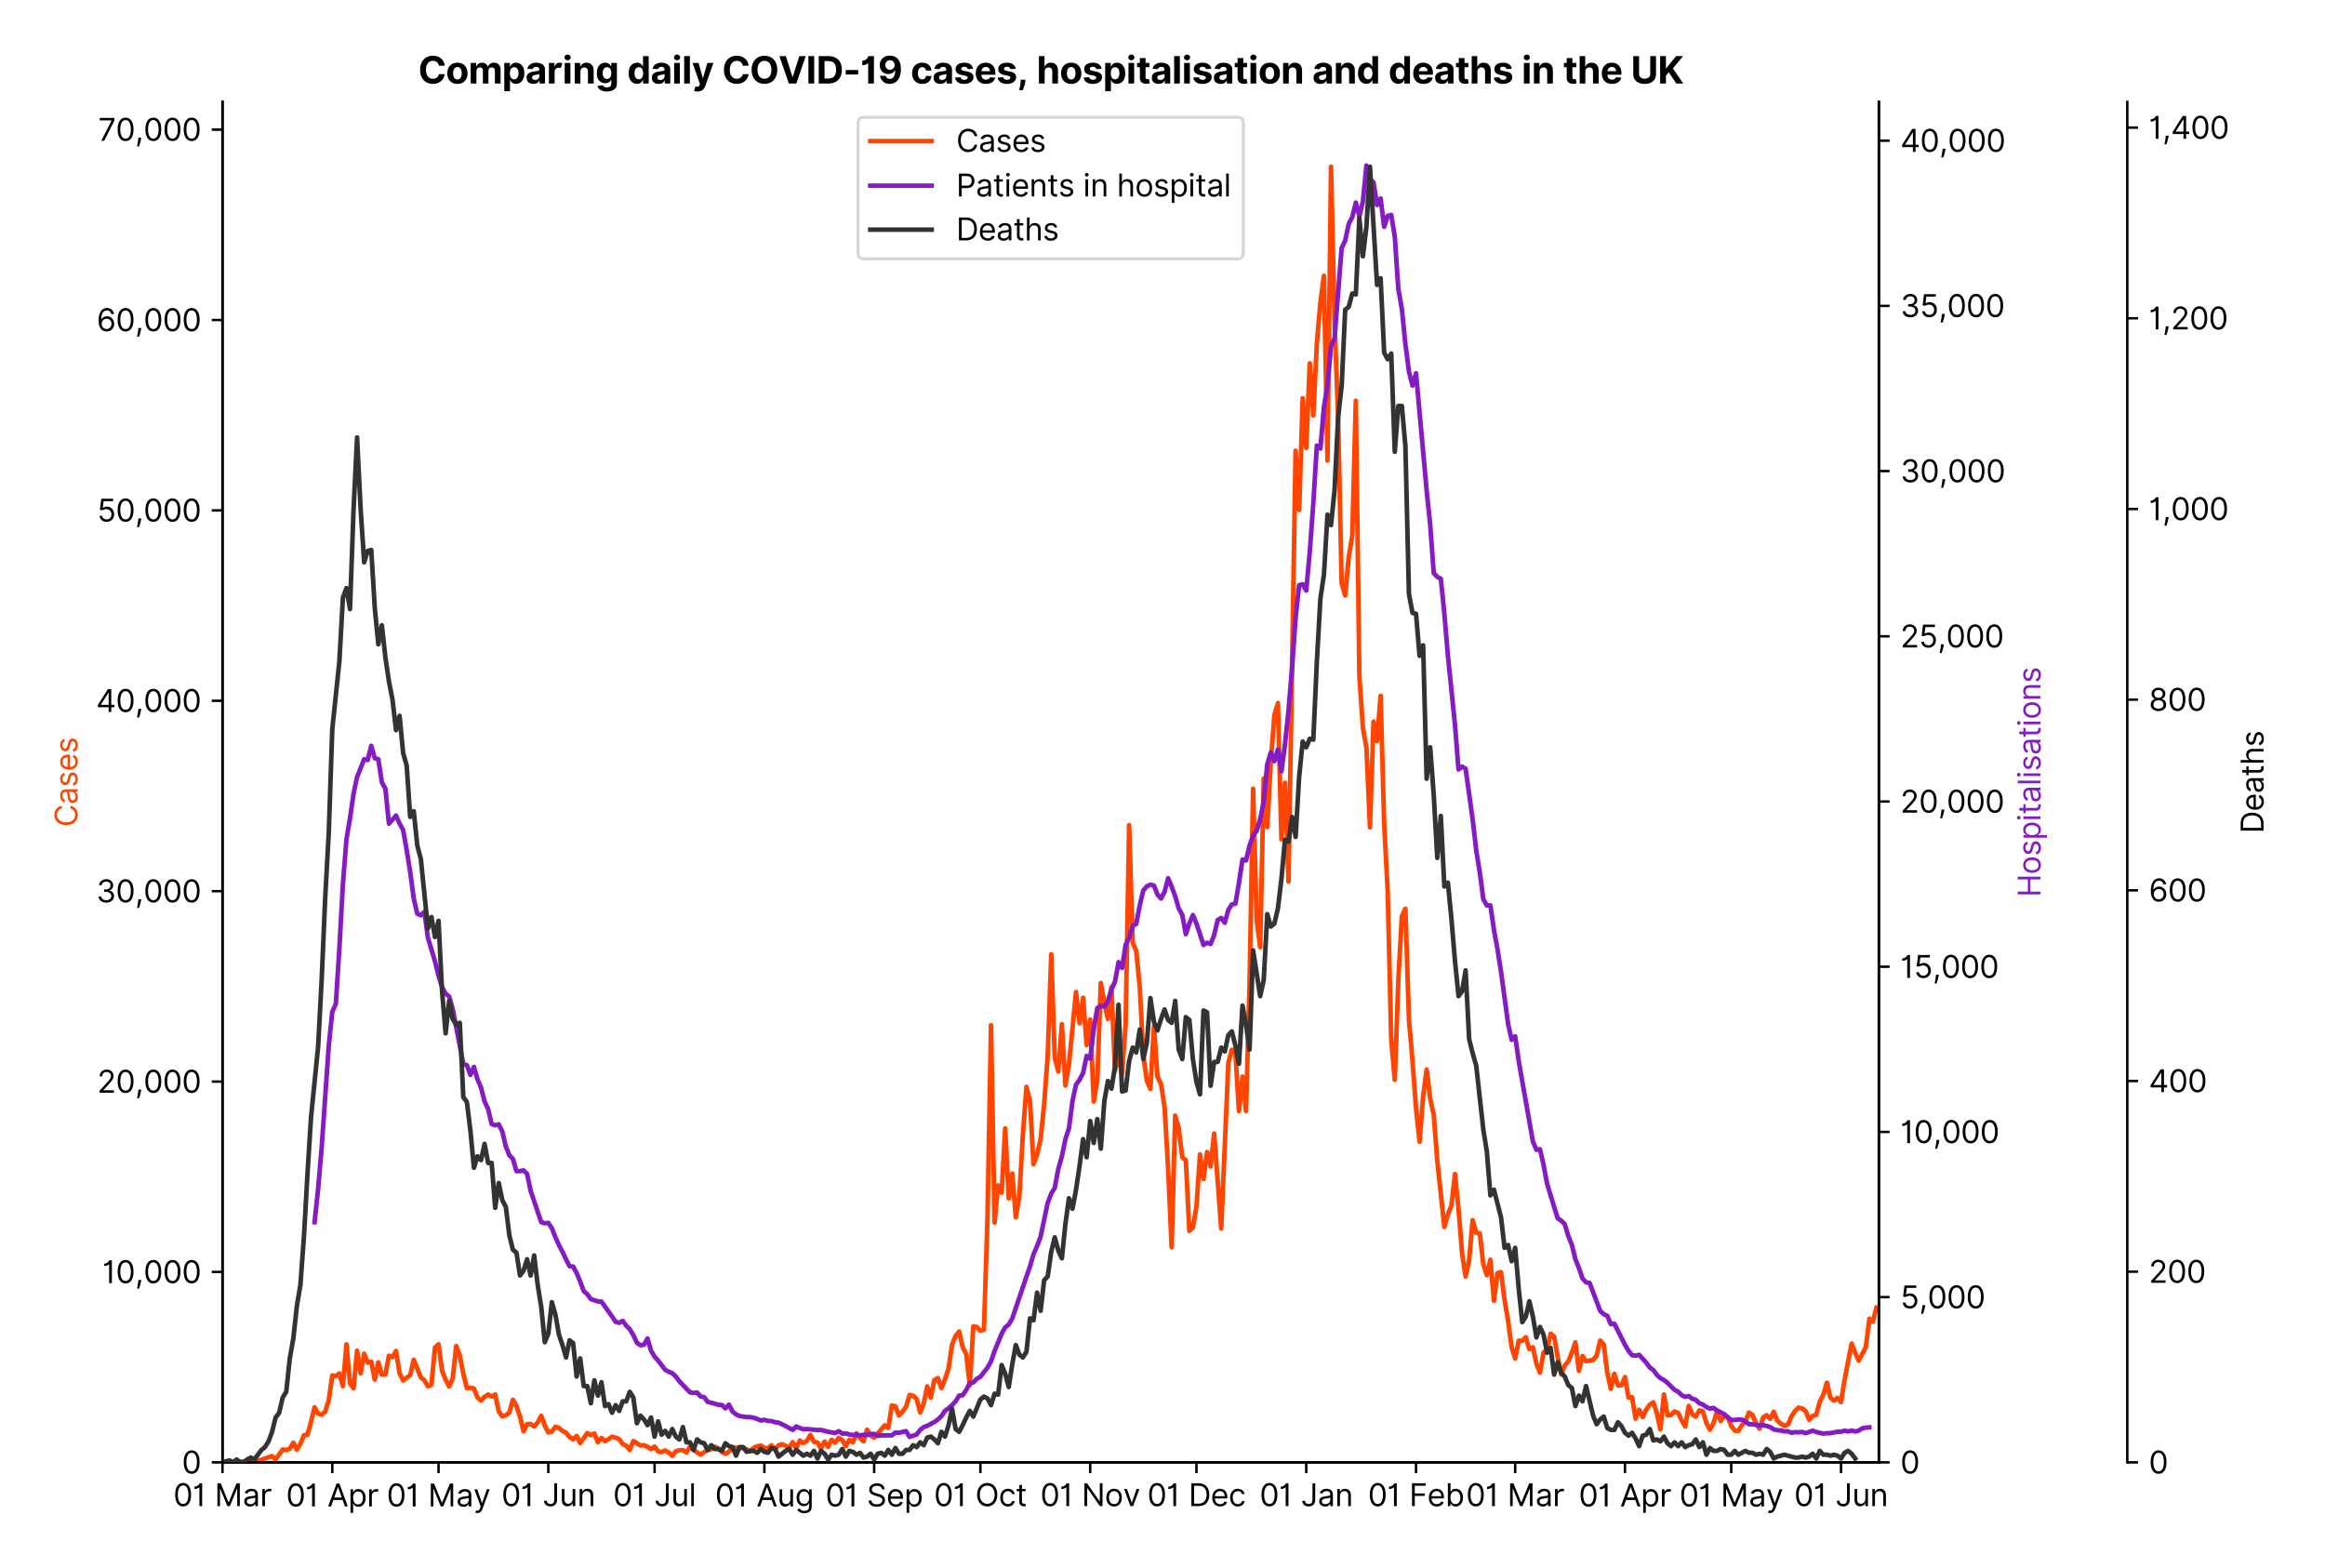 <?xml version="1.0" encoding="utf-8" standalone="no"?>
<!DOCTYPE svg PUBLIC "-//W3C//DTD SVG 1.1//EN"
  "http://www.w3.org/Graphics/SVG/1.1/DTD/svg11.dtd">
<svg version="1.1" viewBox="0 0 757.992 511.276" xmlns="http://www.w3.org/2000/svg" xmlns:xlink="http://www.w3.org/1999/xlink">
 <defs>
  <style type="text/css">*{stroke-linecap:butt;stroke-linejoin:round;}</style>
 </defs>
 <g id="figure_1">
  <g id="patch_1">
   <path d="M 0 511.276 
L 757.992 511.276 
L 757.992 0 
L 0 0 
z
" style="fill:#ffffff;"/>
  </g>
  <g id="axes_1">
   <g id="patch_2">
    <path d="M 72.537 476.745 
L 612.538 476.745 
L 612.538 33.225 
L 72.537 33.225 
z
" style="fill:#ffffff;"/>
   </g>
   <g id="matplotlib.axis_1">
    <g id="xtick_1">
     <g id="line2d_1">
      <defs>
       <path d="M 0 0 
L 0 3.5 
" id="m4fc4e944f9" style="stroke:#000000;stroke-width:0.8;"/>
      </defs>
      <g>
       <use style="stroke:#000000;stroke-width:0.8;" x="72.537" xlink:href="#m4fc4e944f9" y="476.745"/>
      </g>
     </g>
     <g id="text_1">
      <!-- 01 Mar -->
      <g transform="translate(56.501 491.018)scale(0.1 -0.1)">
       <defs>
        <path d="M 2000 -64 
Q 1230 -64 806 561 
Q 382 1186 382 2327 
Q 382 3459 809 4088 
Q 1236 4718 2000 4718 
Q 2764 4718 3191 4088 
Q 3618 3459 3618 2327 
Q 3618 1186 3194 561 
Q 2771 -64 2000 -64 
z
M 2000 436 
Q 2509 436 2791 927 
Q 3073 1418 3073 2327 
Q 3073 3234 2789 3730 
Q 2505 4227 2000 4227 
Q 1496 4227 1211 3730 
Q 927 3234 927 2327 
Q 927 1418 1210 927 
Q 1493 436 2000 436 
z
" id="Inter-Regular-30" transform="scale(0.016)"/>
        <path d="M 1973 4655 
L 1973 0 
L 1409 0 
L 1409 3836 
L 1373 3836 
Q 1341 3773 1209 3692 
Q 1077 3611 868 3551 
Q 659 3491 391 3491 
L 391 3964 
Q 661 3964 859 4061 
Q 1057 4159 1190 4291 
Q 1323 4423 1392 4529 
Q 1461 4636 1473 4655 
L 1973 4655 
z
" id="Inter-Regular-31" transform="scale(0.016)"/>
        <path id="Inter-Regular-20" transform="scale(0.016)"/>
        <path d="M 564 4655 
L 1236 4655 
L 2818 791 
L 2873 791 
L 4455 4655 
L 5127 4655 
L 5127 0 
L 4600 0 
L 4600 3536 
L 4555 3536 
L 3100 0 
L 2591 0 
L 1136 3536 
L 1091 3536 
L 1091 0 
L 564 0 
L 564 4655 
z
" id="Inter-Regular-4d" transform="scale(0.016)"/>
        <path d="M 1518 -82 
Q 1186 -82 916 44 
Q 646 170 486 410 
Q 327 650 327 991 
Q 327 1291 445 1478 
Q 564 1666 761 1773 
Q 959 1880 1199 1933 
Q 1439 1986 1682 2018 
Q 2000 2059 2199 2080 
Q 2398 2102 2490 2154 
Q 2582 2207 2582 2336 
L 2582 2355 
Q 2582 2691 2399 2877 
Q 2216 3064 1846 3064 
Q 1461 3064 1243 2895 
Q 1025 2727 936 2536 
L 427 2718 
Q 564 3036 792 3214 
Q 1021 3393 1292 3464 
Q 1564 3536 1827 3536 
Q 1996 3536 2215 3496 
Q 2434 3457 2640 3334 
Q 2846 3211 2982 2963 
Q 3118 2716 3118 2300 
L 3118 0 
L 2582 0 
L 2582 473 
L 2555 473 
Q 2500 359 2373 229 
Q 2246 100 2034 9 
Q 1823 -82 1518 -82 
z
M 1600 400 
Q 1918 400 2137 525 
Q 2357 650 2469 847 
Q 2582 1045 2582 1264 
L 2582 1755 
Q 2548 1714 2433 1681 
Q 2318 1648 2169 1624 
Q 2021 1600 1881 1583 
Q 1741 1566 1655 1555 
Q 1446 1527 1265 1467 
Q 1084 1407 974 1287 
Q 864 1168 864 964 
Q 864 684 1072 542 
Q 1280 400 1600 400 
z
" id="Inter-Regular-61" transform="scale(0.016)"/>
        <path d="M 491 0 
L 491 3491 
L 1009 3491 
L 1009 2964 
L 1046 2964 
Q 1139 3223 1389 3384 
Q 1639 3545 1955 3545 
Q 2100 3545 2209 3511 
Q 2318 3477 2400 3418 
L 2218 2964 
Q 2161 2993 2085 3010 
Q 2009 3027 1909 3027 
Q 1527 3027 1277 2794 
Q 1027 2561 1027 2209 
L 1027 0 
L 491 0 
z
" id="Inter-Regular-72" transform="scale(0.016)"/>
       </defs>
       <use xlink:href="#Inter-Regular-30"/>
       <use x="62.5" xlink:href="#Inter-Regular-31"/>
       <use x="106.676" xlink:href="#Inter-Regular-20"/>
       <use x="134.801" xlink:href="#Inter-Regular-4d"/>
       <use x="225.994" xlink:href="#Inter-Regular-61"/>
       <use x="282.386" xlink:href="#Inter-Regular-72"/>
      </g>
     </g>
    </g>
    <g id="xtick_2">
     <g id="line2d_2">
      <g>
       <use style="stroke:#000000;stroke-width:0.8;" x="108.331" xlink:href="#m4fc4e944f9" y="476.745"/>
      </g>
     </g>
     <g id="text_2">
      <!-- 01 Apr -->
      <g transform="translate(93.246 491.117)scale(0.1 -0.1)">
       <defs>
        <path d="M 755 0 
L 164 0 
L 1873 4655 
L 2455 4655 
L 4164 0 
L 3573 0 
L 3105 1318 
L 1223 1318 
L 755 0 
z
M 1400 1818 
L 2927 1818 
L 2182 3918 
L 2146 3918 
L 1400 1818 
z
" id="Inter-Regular-41" transform="scale(0.016)"/>
        <path d="M 491 -1309 
L 491 3491 
L 1009 3491 
L 1009 2936 
L 1073 2936 
Q 1132 3027 1237 3169 
Q 1343 3311 1542 3423 
Q 1741 3536 2082 3536 
Q 2523 3536 2859 3315 
Q 3196 3095 3384 2690 
Q 3573 2286 3573 1736 
Q 3573 1182 3384 776 
Q 3196 370 2861 148 
Q 2527 -73 2091 -73 
Q 1755 -73 1552 39 
Q 1350 152 1241 296 
Q 1132 441 1073 536 
L 1027 536 
L 1027 -1309 
L 491 -1309 
z
M 1018 1745 
Q 1018 1152 1276 780 
Q 1534 409 2018 409 
Q 2355 409 2581 587 
Q 2807 766 2921 1069 
Q 3036 1373 3036 1745 
Q 3036 2114 2923 2410 
Q 2811 2707 2585 2881 
Q 2359 3055 2018 3055 
Q 1527 3055 1272 2693 
Q 1018 2332 1018 1745 
z
" id="Inter-Regular-70" transform="scale(0.016)"/>
       </defs>
       <use xlink:href="#Inter-Regular-30"/>
       <use x="62.5" xlink:href="#Inter-Regular-31"/>
       <use x="106.676" xlink:href="#Inter-Regular-20"/>
       <use x="134.801" xlink:href="#Inter-Regular-41"/>
       <use x="202.415" xlink:href="#Inter-Regular-70"/>
       <use x="263.352" xlink:href="#Inter-Regular-72"/>
      </g>
     </g>
    </g>
    <g id="xtick_3">
     <g id="line2d_3">
      <g>
       <use style="stroke:#000000;stroke-width:0.8;" x="142.97" xlink:href="#m4fc4e944f9" y="476.745"/>
      </g>
     </g>
     <g id="text_3">
      <!-- 01 May -->
      <g transform="translate(126.067 491.117)scale(0.1 -0.1)">
       <defs>
        <path d="M 818 -1355 
Q 682 -1355 575 -1333 
Q 468 -1311 427 -1291 
L 564 -818 
Q 857 -893 1053 -814 
Q 1250 -736 1391 -345 
L 1509 -18 
L 218 3491 
L 800 3491 
L 1764 709 
L 1800 709 
L 2764 3491 
L 3346 3491 
L 1846 -564 
Q 1550 -1355 818 -1355 
z
" id="Inter-Regular-79" transform="scale(0.016)"/>
       </defs>
       <use xlink:href="#Inter-Regular-30"/>
       <use x="62.5" xlink:href="#Inter-Regular-31"/>
       <use x="106.676" xlink:href="#Inter-Regular-20"/>
       <use x="134.801" xlink:href="#Inter-Regular-4d"/>
       <use x="225.994" xlink:href="#Inter-Regular-61"/>
       <use x="282.386" xlink:href="#Inter-Regular-79"/>
      </g>
     </g>
    </g>
    <g id="xtick_4">
     <g id="line2d_4">
      <g>
       <use style="stroke:#000000;stroke-width:0.8;" x="178.764" xlink:href="#m4fc4e944f9" y="476.745"/>
      </g>
     </g>
     <g id="text_4">
      <!-- 01 Jun -->
      <g transform="translate(163.48 491.018)scale(0.1 -0.1)">
       <defs>
        <path d="M 2346 4655 
L 2909 4655 
L 2909 1327 
Q 2909 657 2549 296 
Q 2189 -64 1582 -64 
Q 1200 -64 902 76 
Q 605 216 434 475 
Q 264 734 264 1091 
L 818 1091 
Q 818 795 1034 615 
Q 1250 436 1582 436 
Q 1948 436 2147 664 
Q 2346 893 2346 1327 
L 2346 4655 
z
" id="Inter-Regular-4a" transform="scale(0.016)"/>
        <path d="M 2691 1427 
L 2691 3491 
L 3227 3491 
L 3227 0 
L 2691 0 
L 2691 591 
L 2655 591 
Q 2532 325 2273 140 
Q 2014 -45 1618 -45 
Q 1127 -45 809 280 
Q 491 605 491 1273 
L 491 3491 
L 1027 3491 
L 1027 1309 
Q 1027 927 1242 700 
Q 1457 473 1791 473 
Q 1991 473 2199 575 
Q 2407 677 2549 888 
Q 2691 1100 2691 1427 
z
" id="Inter-Regular-75" transform="scale(0.016)"/>
        <path d="M 1027 2100 
L 1027 0 
L 491 0 
L 491 3491 
L 1009 3491 
L 1009 2945 
L 1055 2945 
Q 1177 3211 1427 3373 
Q 1677 3536 2073 3536 
Q 2602 3536 2928 3211 
Q 3255 2886 3255 2218 
L 3255 0 
L 2718 0 
L 2718 2182 
Q 2718 2593 2504 2824 
Q 2291 3055 1918 3055 
Q 1534 3055 1280 2806 
Q 1027 2557 1027 2100 
z
" id="Inter-Regular-6e" transform="scale(0.016)"/>
       </defs>
       <use xlink:href="#Inter-Regular-30"/>
       <use x="62.5" xlink:href="#Inter-Regular-31"/>
       <use x="106.676" xlink:href="#Inter-Regular-20"/>
       <use x="134.801" xlink:href="#Inter-Regular-4a"/>
       <use x="189.063" xlink:href="#Inter-Regular-75"/>
       <use x="247.159" xlink:href="#Inter-Regular-6e"/>
      </g>
     </g>
    </g>
    <g id="xtick_5">
     <g id="line2d_5">
      <g>
       <use style="stroke:#000000;stroke-width:0.8;" x="213.403" xlink:href="#m4fc4e944f9" y="476.745"/>
      </g>
     </g>
     <g id="text_5">
      <!-- 01 Jul -->
      <g transform="translate(199.859 491.018)scale(0.1 -0.1)">
       <defs>
        <path d="M 1027 4655 
L 1027 0 
L 491 0 
L 491 4655 
L 1027 4655 
z
" id="Inter-Regular-6c" transform="scale(0.016)"/>
       </defs>
       <use xlink:href="#Inter-Regular-30"/>
       <use x="62.5" xlink:href="#Inter-Regular-31"/>
       <use x="106.676" xlink:href="#Inter-Regular-20"/>
       <use x="134.801" xlink:href="#Inter-Regular-4a"/>
       <use x="189.063" xlink:href="#Inter-Regular-75"/>
       <use x="247.159" xlink:href="#Inter-Regular-6c"/>
      </g>
     </g>
    </g>
    <g id="xtick_6">
     <g id="line2d_6">
      <g>
       <use style="stroke:#000000;stroke-width:0.8;" x="249.197" xlink:href="#m4fc4e944f9" y="476.745"/>
      </g>
     </g>
     <g id="text_6">
      <!-- 01 Aug -->
      <g transform="translate(233.125 491.117)scale(0.1 -0.1)">
       <defs>
        <path d="M 1900 -1382 
Q 1316 -1382 976 -1169 
Q 636 -957 473 -682 
L 900 -382 
Q 973 -477 1084 -601 
Q 1196 -725 1390 -817 
Q 1584 -909 1900 -909 
Q 2323 -909 2598 -704 
Q 2873 -500 2873 -64 
L 2873 645 
L 2827 645 
Q 2768 550 2660 410 
Q 2552 270 2351 162 
Q 2150 55 1809 55 
Q 1386 55 1051 255 
Q 716 455 521 836 
Q 327 1218 327 1764 
Q 327 2300 516 2699 
Q 705 3098 1041 3317 
Q 1377 3536 1818 3536 
Q 2159 3536 2360 3423 
Q 2561 3311 2669 3169 
Q 2777 3027 2836 2936 
L 2891 2936 
L 2891 3491 
L 3409 3491 
L 3409 -100 
Q 3409 -550 3205 -833 
Q 3002 -1116 2660 -1249 
Q 2318 -1382 1900 -1382 
z
M 1882 536 
Q 2366 536 2624 864 
Q 2882 1193 2882 1773 
Q 2882 2339 2627 2697 
Q 2373 3055 1882 3055 
Q 1541 3055 1315 2882 
Q 1089 2709 976 2418 
Q 864 2127 864 1773 
Q 864 1227 1120 881 
Q 1377 536 1882 536 
z
" id="Inter-Regular-67" transform="scale(0.016)"/>
       </defs>
       <use xlink:href="#Inter-Regular-30"/>
       <use x="62.5" xlink:href="#Inter-Regular-31"/>
       <use x="106.676" xlink:href="#Inter-Regular-20"/>
       <use x="134.801" xlink:href="#Inter-Regular-41"/>
       <use x="202.415" xlink:href="#Inter-Regular-75"/>
       <use x="260.511" xlink:href="#Inter-Regular-67"/>
      </g>
     </g>
    </g>
    <g id="xtick_7">
     <g id="line2d_7">
      <g>
       <use style="stroke:#000000;stroke-width:0.8;" x="284.99" xlink:href="#m4fc4e944f9" y="476.745"/>
      </g>
     </g>
     <g id="text_7">
      <!-- 01 Sep -->
      <g transform="translate(269.103 491.117)scale(0.1 -0.1)">
       <defs>
        <path d="M 3109 3491 
Q 3068 3836 2777 4027 
Q 2486 4218 2064 4218 
Q 1600 4218 1318 3999 
Q 1036 3780 1036 3445 
Q 1036 3195 1189 3042 
Q 1343 2889 1553 2803 
Q 1764 2718 1936 2673 
L 2409 2545 
Q 2591 2498 2815 2414 
Q 3039 2330 3244 2185 
Q 3450 2041 3584 1816 
Q 3718 1591 3718 1264 
Q 3718 886 3521 581 
Q 3325 277 2949 97 
Q 2573 -82 2036 -82 
Q 1286 -82 845 272 
Q 405 627 364 1200 
L 946 1200 
Q 968 936 1124 764 
Q 1280 593 1519 510 
Q 1759 427 2036 427 
Q 2359 427 2616 533 
Q 2873 639 3023 828 
Q 3173 1018 3173 1273 
Q 3173 1505 3043 1650 
Q 2914 1795 2702 1886 
Q 2491 1977 2246 2045 
L 1673 2209 
Q 1127 2366 809 2657 
Q 491 2948 491 3418 
Q 491 3809 703 4101 
Q 916 4393 1276 4555 
Q 1636 4718 2082 4718 
Q 2532 4718 2882 4558 
Q 3232 4398 3437 4120 
Q 3643 3843 3655 3491 
L 3109 3491 
z
" id="Inter-Regular-53" transform="scale(0.016)"/>
        <path d="M 1955 -73 
Q 1450 -73 1085 151 
Q 721 375 524 778 
Q 327 1182 327 1718 
Q 327 2255 524 2665 
Q 721 3075 1074 3305 
Q 1427 3536 1900 3536 
Q 2173 3536 2439 3445 
Q 2705 3355 2923 3151 
Q 3141 2948 3270 2614 
Q 3400 2280 3400 1791 
L 3400 1564 
L 866 1564 
Q 884 1005 1183 707 
Q 1482 409 1955 409 
Q 2271 409 2498 545 
Q 2725 682 2827 955 
L 3346 809 
Q 3223 414 2854 170 
Q 2486 -73 1955 -73 
z
M 866 2027 
L 2855 2027 
Q 2855 2470 2595 2762 
Q 2336 3055 1900 3055 
Q 1593 3055 1368 2911 
Q 1143 2768 1013 2533 
Q 884 2298 866 2027 
z
" id="Inter-Regular-65" transform="scale(0.016)"/>
       </defs>
       <use xlink:href="#Inter-Regular-30"/>
       <use x="62.5" xlink:href="#Inter-Regular-31"/>
       <use x="106.676" xlink:href="#Inter-Regular-20"/>
       <use x="134.801" xlink:href="#Inter-Regular-53"/>
       <use x="198.58" xlink:href="#Inter-Regular-65"/>
       <use x="256.818" xlink:href="#Inter-Regular-70"/>
      </g>
     </g>
    </g>
    <g id="xtick_8">
     <g id="line2d_8">
      <g>
       <use style="stroke:#000000;stroke-width:0.8;" x="319.629" xlink:href="#m4fc4e944f9" y="476.745"/>
      </g>
     </g>
     <g id="text_8">
      <!-- 01 Oct -->
      <g transform="translate(304.473 491.018)scale(0.1 -0.1)">
       <defs>
        <path d="M 4491 2327 
Q 4491 1591 4225 1054 
Q 3959 518 3495 227 
Q 3032 -64 2436 -64 
Q 1841 -64 1377 227 
Q 914 518 648 1054 
Q 382 1591 382 2327 
Q 382 3064 648 3600 
Q 914 4136 1377 4427 
Q 1841 4718 2436 4718 
Q 3032 4718 3495 4427 
Q 3959 4136 4225 3600 
Q 4491 3064 4491 2327 
z
M 3946 2327 
Q 3946 2932 3744 3348 
Q 3543 3764 3201 3977 
Q 2859 4191 2436 4191 
Q 2014 4191 1672 3977 
Q 1330 3764 1128 3348 
Q 927 2932 927 2327 
Q 927 1723 1128 1307 
Q 1330 891 1672 677 
Q 2014 464 2436 464 
Q 2859 464 3201 677 
Q 3543 891 3744 1307 
Q 3946 1723 3946 2327 
z
" id="Inter-Regular-4f" transform="scale(0.016)"/>
        <path d="M 1909 -73 
Q 1418 -73 1063 159 
Q 709 391 518 798 
Q 327 1205 327 1727 
Q 327 2259 524 2667 
Q 721 3075 1074 3305 
Q 1427 3536 1900 3536 
Q 2268 3536 2563 3400 
Q 2859 3264 3047 3018 
Q 3236 2773 3282 2445 
L 2746 2445 
Q 2684 2684 2474 2869 
Q 2264 3055 1909 3055 
Q 1439 3055 1151 2697 
Q 864 2339 864 1745 
Q 864 1139 1148 774 
Q 1432 409 1909 409 
Q 2223 409 2447 570 
Q 2671 732 2746 1018 
L 3282 1018 
Q 3236 709 3058 462 
Q 2880 216 2588 71 
Q 2296 -73 1909 -73 
z
" id="Inter-Regular-63" transform="scale(0.016)"/>
        <path d="M 2009 3491 
L 2009 3036 
L 1264 3036 
L 1264 1000 
Q 1264 773 1331 660 
Q 1398 548 1503 510 
Q 1609 473 1727 473 
Q 1816 473 1873 483 
Q 1930 493 1964 500 
L 2073 18 
Q 2018 -2 1920 -23 
Q 1823 -45 1673 -45 
Q 1446 -45 1228 52 
Q 1011 150 869 350 
Q 727 550 727 855 
L 727 3036 
L 200 3036 
L 200 3491 
L 727 3491 
L 727 4327 
L 1264 4327 
L 1264 3491 
L 2009 3491 
z
" id="Inter-Regular-74" transform="scale(0.016)"/>
       </defs>
       <use xlink:href="#Inter-Regular-30"/>
       <use x="62.5" xlink:href="#Inter-Regular-31"/>
       <use x="106.676" xlink:href="#Inter-Regular-20"/>
       <use x="134.801" xlink:href="#Inter-Regular-4f"/>
       <use x="210.938" xlink:href="#Inter-Regular-63"/>
       <use x="266.761" xlink:href="#Inter-Regular-74"/>
      </g>
     </g>
    </g>
    <g id="xtick_9">
     <g id="line2d_9">
      <g>
       <use style="stroke:#000000;stroke-width:0.8;" x="355.423" xlink:href="#m4fc4e944f9" y="476.745"/>
      </g>
     </g>
     <g id="text_9">
      <!-- 01 Nov -->
      <g transform="translate(339.152 491.018)scale(0.1 -0.1)">
       <defs>
        <path d="M 4255 4655 
L 4255 0 
L 3709 0 
L 1173 3655 
L 1127 3655 
L 1127 0 
L 564 0 
L 564 4655 
L 1109 4655 
L 3655 991 
L 3700 991 
L 3700 4655 
L 4255 4655 
z
" id="Inter-Regular-4e" transform="scale(0.016)"/>
        <path d="M 1909 -73 
Q 1436 -73 1080 152 
Q 725 377 526 781 
Q 327 1186 327 1727 
Q 327 2273 526 2679 
Q 725 3086 1080 3311 
Q 1436 3536 1909 3536 
Q 2382 3536 2737 3311 
Q 3093 3086 3292 2679 
Q 3491 2273 3491 1727 
Q 3491 1186 3292 781 
Q 3093 377 2737 152 
Q 2382 -73 1909 -73 
z
M 1909 409 
Q 2268 409 2500 593 
Q 2732 777 2843 1077 
Q 2955 1377 2955 1727 
Q 2955 2077 2843 2379 
Q 2732 2682 2500 2868 
Q 2268 3055 1909 3055 
Q 1550 3055 1318 2868 
Q 1086 2682 975 2379 
Q 864 2077 864 1727 
Q 864 1377 975 1077 
Q 1086 777 1318 593 
Q 1550 409 1909 409 
z
" id="Inter-Regular-6f" transform="scale(0.016)"/>
        <path d="M 3346 3491 
L 2055 0 
L 1509 0 
L 218 3491 
L 800 3491 
L 1764 709 
L 1800 709 
L 2764 3491 
L 3346 3491 
z
" id="Inter-Regular-76" transform="scale(0.016)"/>
       </defs>
       <use xlink:href="#Inter-Regular-30"/>
       <use x="62.5" xlink:href="#Inter-Regular-31"/>
       <use x="106.676" xlink:href="#Inter-Regular-20"/>
       <use x="134.801" xlink:href="#Inter-Regular-4e"/>
       <use x="210.085" xlink:href="#Inter-Regular-6f"/>
       <use x="269.744" xlink:href="#Inter-Regular-76"/>
      </g>
     </g>
    </g>
    <g id="xtick_10">
     <g id="line2d_10">
      <g>
       <use style="stroke:#000000;stroke-width:0.8;" x="390.062" xlink:href="#m4fc4e944f9" y="476.745"/>
      </g>
     </g>
     <g id="text_10">
      <!-- 01 Dec -->
      <g transform="translate(374.025 491.018)scale(0.1 -0.1)">
       <defs>
        <path d="M 2000 0 
L 564 0 
L 564 4655 
L 2064 4655 
Q 2741 4655 3223 4376 
Q 3705 4098 3961 3578 
Q 4218 3059 4218 2336 
Q 4218 1609 3959 1085 
Q 3700 561 3204 280 
Q 2709 0 2000 0 
z
M 1127 500 
L 1964 500 
Q 2830 500 3251 992 
Q 3673 1484 3673 2336 
Q 3673 3182 3259 3668 
Q 2846 4155 2027 4155 
L 1127 4155 
L 1127 500 
z
" id="Inter-Regular-44" transform="scale(0.016)"/>
       </defs>
       <use xlink:href="#Inter-Regular-30"/>
       <use x="62.5" xlink:href="#Inter-Regular-31"/>
       <use x="106.676" xlink:href="#Inter-Regular-20"/>
       <use x="134.801" xlink:href="#Inter-Regular-44"/>
       <use x="206.676" xlink:href="#Inter-Regular-65"/>
       <use x="264.915" xlink:href="#Inter-Regular-63"/>
      </g>
     </g>
    </g>
    <g id="xtick_11">
     <g id="line2d_11">
      <g>
       <use style="stroke:#000000;stroke-width:0.8;" x="425.856" xlink:href="#m4fc4e944f9" y="476.745"/>
      </g>
     </g>
     <g id="text_11">
      <!-- 01 Jan -->
      <g transform="translate(410.657 491.018)scale(0.1 -0.1)">
       <use xlink:href="#Inter-Regular-30"/>
       <use x="62.5" xlink:href="#Inter-Regular-31"/>
       <use x="106.676" xlink:href="#Inter-Regular-20"/>
       <use x="134.801" xlink:href="#Inter-Regular-4a"/>
       <use x="189.063" xlink:href="#Inter-Regular-61"/>
       <use x="245.455" xlink:href="#Inter-Regular-6e"/>
      </g>
     </g>
    </g>
    <g id="xtick_12">
     <g id="line2d_12">
      <g>
       <use style="stroke:#000000;stroke-width:0.8;" x="461.649" xlink:href="#m4fc4e944f9" y="476.745"/>
      </g>
     </g>
     <g id="text_12">
      <!-- 01 Feb -->
      <g transform="translate(445.96 491.018)scale(0.1 -0.1)">
       <defs>
        <path d="M 564 0 
L 564 4655 
L 3355 4655 
L 3355 4155 
L 1127 4155 
L 1127 2582 
L 3146 2582 
L 3146 2082 
L 1127 2082 
L 1127 0 
L 564 0 
z
" id="Inter-Regular-46" transform="scale(0.016)"/>
        <path d="M 564 0 
L 564 4655 
L 1100 4655 
L 1100 2936 
L 1146 2936 
Q 1205 3027 1310 3169 
Q 1416 3311 1615 3423 
Q 1814 3536 2155 3536 
Q 2596 3536 2932 3315 
Q 3268 3095 3457 2690 
Q 3646 2286 3646 1736 
Q 3646 1182 3457 776 
Q 3268 370 2934 148 
Q 2600 -73 2164 -73 
Q 1827 -73 1625 39 
Q 1423 152 1314 296 
Q 1205 441 1146 536 
L 1082 536 
L 1082 0 
L 564 0 
z
M 1091 1745 
Q 1091 1152 1349 780 
Q 1607 409 2091 409 
Q 2427 409 2653 587 
Q 2880 766 2994 1069 
Q 3109 1373 3109 1745 
Q 3109 2114 2996 2410 
Q 2884 2707 2658 2881 
Q 2432 3055 2091 3055 
Q 1600 3055 1345 2693 
Q 1091 2332 1091 1745 
z
" id="Inter-Regular-62" transform="scale(0.016)"/>
       </defs>
       <use xlink:href="#Inter-Regular-30"/>
       <use x="62.5" xlink:href="#Inter-Regular-31"/>
       <use x="106.676" xlink:href="#Inter-Regular-20"/>
       <use x="134.801" xlink:href="#Inter-Regular-46"/>
       <use x="193.466" xlink:href="#Inter-Regular-65"/>
       <use x="251.705" xlink:href="#Inter-Regular-62"/>
      </g>
     </g>
    </g>
    <g id="xtick_13">
     <g id="line2d_13">
      <g>
       <use style="stroke:#000000;stroke-width:0.8;" x="493.979" xlink:href="#m4fc4e944f9" y="476.745"/>
      </g>
     </g>
     <g id="text_13">
      <!-- 01 Mar -->
      <g transform="translate(477.942 491.018)scale(0.1 -0.1)">
       <use xlink:href="#Inter-Regular-30"/>
       <use x="62.5" xlink:href="#Inter-Regular-31"/>
       <use x="106.676" xlink:href="#Inter-Regular-20"/>
       <use x="134.801" xlink:href="#Inter-Regular-4d"/>
       <use x="225.994" xlink:href="#Inter-Regular-61"/>
       <use x="282.386" xlink:href="#Inter-Regular-72"/>
      </g>
     </g>
    </g>
    <g id="xtick_14">
     <g id="line2d_14">
      <g>
       <use style="stroke:#000000;stroke-width:0.8;" x="529.773" xlink:href="#m4fc4e944f9" y="476.745"/>
      </g>
     </g>
     <g id="text_14">
      <!-- 01 Apr -->
      <g transform="translate(514.688 491.117)scale(0.1 -0.1)">
       <use xlink:href="#Inter-Regular-30"/>
       <use x="62.5" xlink:href="#Inter-Regular-31"/>
       <use x="106.676" xlink:href="#Inter-Regular-20"/>
       <use x="134.801" xlink:href="#Inter-Regular-41"/>
       <use x="202.415" xlink:href="#Inter-Regular-70"/>
       <use x="263.352" xlink:href="#Inter-Regular-72"/>
      </g>
     </g>
    </g>
    <g id="xtick_15">
     <g id="line2d_15">
      <g>
       <use style="stroke:#000000;stroke-width:0.8;" x="564.412" xlink:href="#m4fc4e944f9" y="476.745"/>
      </g>
     </g>
     <g id="text_15">
      <!-- 01 May -->
      <g transform="translate(547.509 491.117)scale(0.1 -0.1)">
       <use xlink:href="#Inter-Regular-30"/>
       <use x="62.5" xlink:href="#Inter-Regular-31"/>
       <use x="106.676" xlink:href="#Inter-Regular-20"/>
       <use x="134.801" xlink:href="#Inter-Regular-4d"/>
       <use x="225.994" xlink:href="#Inter-Regular-61"/>
       <use x="282.386" xlink:href="#Inter-Regular-79"/>
      </g>
     </g>
    </g>
    <g id="xtick_16">
     <g id="line2d_16">
      <g>
       <use style="stroke:#000000;stroke-width:0.8;" x="600.206" xlink:href="#m4fc4e944f9" y="476.745"/>
      </g>
     </g>
     <g id="text_16">
      <!-- 01 Jun -->
      <g transform="translate(584.921 491.018)scale(0.1 -0.1)">
       <use xlink:href="#Inter-Regular-30"/>
       <use x="62.5" xlink:href="#Inter-Regular-31"/>
       <use x="106.676" xlink:href="#Inter-Regular-20"/>
       <use x="134.801" xlink:href="#Inter-Regular-4a"/>
       <use x="189.063" xlink:href="#Inter-Regular-75"/>
       <use x="247.159" xlink:href="#Inter-Regular-6e"/>
      </g>
     </g>
    </g>
   </g>
   <g id="matplotlib.axis_2">
    <g id="ytick_1">
     <g id="line2d_17">
      <defs>
       <path d="M 0 0 
L -3.5 0 
" id="m3bc901d158" style="stroke:#000000;stroke-width:0.8;"/>
      </defs>
      <g>
       <use style="stroke:#000000;stroke-width:0.8;" x="72.537" xlink:href="#m3bc901d158" y="476.745"/>
      </g>
     </g>
     <g id="text_17">
      <!-- 0 -->
      <g transform="translate(59.288 480.382)scale(0.1 -0.1)">
       <use xlink:href="#Inter-Regular-30"/>
      </g>
     </g>
    </g>
    <g id="ytick_2">
     <g id="line2d_18">
      <g>
       <use style="stroke:#000000;stroke-width:0.8;" x="72.537" xlink:href="#m3bc901d158" y="414.676"/>
      </g>
     </g>
     <g id="text_18">
      <!-- 10,000 -->
      <g transform="translate(33.322 418.312)scale(0.1 -0.1)">
       <defs>
        <path d="M 1291 636 
L 1255 391 
Q 1216 132 1137 -163 
Q 1059 -459 975 -720 
Q 891 -982 836 -1136 
L 427 -1136 
Q 457 -991 504 -752 
Q 552 -514 601 -219 
Q 650 75 682 382 
L 709 636 
L 1291 636 
z
" id="Inter-Regular-2c" transform="scale(0.016)"/>
       </defs>
       <use xlink:href="#Inter-Regular-31"/>
       <use x="44.176" xlink:href="#Inter-Regular-30"/>
       <use x="106.676" xlink:href="#Inter-Regular-2c"/>
       <use x="134.659" xlink:href="#Inter-Regular-30"/>
       <use x="197.159" xlink:href="#Inter-Regular-30"/>
       <use x="259.659" xlink:href="#Inter-Regular-30"/>
      </g>
     </g>
    </g>
    <g id="ytick_3">
     <g id="line2d_19">
      <g>
       <use style="stroke:#000000;stroke-width:0.8;" x="72.537" xlink:href="#m3bc901d158" y="352.606"/>
      </g>
     </g>
     <g id="text_19">
      <!-- 20,000 -->
      <g transform="translate(31.688 356.243)scale(0.1 -0.1)">
       <defs>
        <path d="M 482 0 
L 482 409 
L 2018 2091 
Q 2289 2386 2464 2605 
Q 2639 2825 2724 3019 
Q 2809 3214 2809 3427 
Q 2809 3795 2553 4011 
Q 2298 4227 1918 4227 
Q 1514 4227 1275 3985 
Q 1036 3743 1036 3345 
L 500 3345 
Q 500 3755 688 4064 
Q 877 4373 1203 4545 
Q 1530 4718 1936 4718 
Q 2346 4718 2661 4545 
Q 2977 4373 3156 4079 
Q 3336 3786 3336 3427 
Q 3336 3170 3244 2926 
Q 3152 2682 2926 2383 
Q 2700 2084 2300 1655 
L 1255 536 
L 1255 500 
L 3418 500 
L 3418 0 
L 482 0 
z
" id="Inter-Regular-32" transform="scale(0.016)"/>
       </defs>
       <use xlink:href="#Inter-Regular-32"/>
       <use x="60.511" xlink:href="#Inter-Regular-30"/>
       <use x="123.011" xlink:href="#Inter-Regular-2c"/>
       <use x="150.994" xlink:href="#Inter-Regular-30"/>
       <use x="213.494" xlink:href="#Inter-Regular-30"/>
       <use x="275.994" xlink:href="#Inter-Regular-30"/>
      </g>
     </g>
    </g>
    <g id="ytick_4">
     <g id="line2d_20">
      <g>
       <use style="stroke:#000000;stroke-width:0.8;" x="72.537" xlink:href="#m3bc901d158" y="290.537"/>
      </g>
     </g>
     <g id="text_20">
      <!-- 30,000 -->
      <g transform="translate(31.375 294.174)scale(0.1 -0.1)">
       <defs>
        <path d="M 2055 -64 
Q 1605 -64 1253 90 
Q 902 245 696 521 
Q 491 798 473 1164 
L 1046 1164 
Q 1071 827 1356 631 
Q 1641 436 2046 436 
Q 2493 436 2783 664 
Q 3073 893 3073 1264 
Q 3073 1650 2787 1893 
Q 2502 2136 1973 2136 
L 1600 2136 
L 1600 2636 
L 1973 2636 
Q 2386 2636 2647 2856 
Q 2909 3077 2909 3445 
Q 2909 3798 2679 4012 
Q 2450 4227 2064 4227 
Q 1823 4227 1610 4139 
Q 1398 4052 1264 3887 
Q 1130 3723 1118 3491 
L 573 3491 
Q 586 3857 793 4133 
Q 1000 4409 1335 4563 
Q 1671 4718 2073 4718 
Q 2505 4718 2814 4544 
Q 3123 4370 3289 4086 
Q 3455 3802 3455 3473 
Q 3455 3080 3249 2802 
Q 3043 2525 2691 2418 
L 2691 2382 
Q 3132 2309 3379 2008 
Q 3627 1707 3627 1264 
Q 3627 884 3421 583 
Q 3216 282 2861 109 
Q 2507 -64 2055 -64 
z
" id="Inter-Regular-33" transform="scale(0.016)"/>
       </defs>
       <use xlink:href="#Inter-Regular-33"/>
       <use x="63.636" xlink:href="#Inter-Regular-30"/>
       <use x="126.136" xlink:href="#Inter-Regular-2c"/>
       <use x="154.119" xlink:href="#Inter-Regular-30"/>
       <use x="216.619" xlink:href="#Inter-Regular-30"/>
       <use x="279.119" xlink:href="#Inter-Regular-30"/>
      </g>
     </g>
    </g>
    <g id="ytick_5">
     <g id="line2d_21">
      <g>
       <use style="stroke:#000000;stroke-width:0.8;" x="72.537" xlink:href="#m3bc901d158" y="228.468"/>
      </g>
     </g>
     <g id="text_21">
      <!-- 40,000 -->
      <g transform="translate(31.319 232.105)scale(0.1 -0.1)">
       <defs>
        <path d="M 373 955 
L 373 1418 
L 2418 4655 
L 3100 4655 
L 3100 1455 
L 3736 1455 
L 3736 955 
L 3100 955 
L 3100 0 
L 2564 0 
L 2564 955 
L 373 955 
z
M 2564 1455 
L 2564 3936 
L 2527 3936 
L 982 1491 
L 982 1455 
L 2564 1455 
z
" id="Inter-Regular-34" transform="scale(0.016)"/>
       </defs>
       <use xlink:href="#Inter-Regular-34"/>
       <use x="64.205" xlink:href="#Inter-Regular-30"/>
       <use x="126.705" xlink:href="#Inter-Regular-2c"/>
       <use x="154.688" xlink:href="#Inter-Regular-30"/>
       <use x="217.188" xlink:href="#Inter-Regular-30"/>
       <use x="279.688" xlink:href="#Inter-Regular-30"/>
      </g>
     </g>
    </g>
    <g id="ytick_6">
     <g id="line2d_22">
      <g>
       <use style="stroke:#000000;stroke-width:0.8;" x="72.537" xlink:href="#m3bc901d158" y="166.399"/>
      </g>
     </g>
     <g id="text_22">
      <!-- 50,000 -->
      <g transform="translate(31.659 170.035)scale(0.1 -0.1)">
       <defs>
        <path d="M 1936 -64 
Q 1536 -64 1216 95 
Q 896 255 702 532 
Q 509 809 491 1164 
L 1036 1164 
Q 1068 848 1324 642 
Q 1580 436 1936 436 
Q 2223 436 2447 570 
Q 2671 705 2799 940 
Q 2927 1175 2927 1473 
Q 2927 1777 2794 2017 
Q 2661 2257 2429 2395 
Q 2198 2534 1900 2536 
Q 1686 2539 1461 2472 
Q 1236 2405 1091 2300 
L 564 2364 
L 846 4655 
L 3264 4655 
L 3264 4155 
L 1318 4155 
L 1155 2782 
L 1182 2782 
Q 1325 2895 1541 2970 
Q 1757 3045 1991 3045 
Q 2418 3045 2753 2842 
Q 3089 2639 3281 2286 
Q 3473 1934 3473 1482 
Q 3473 1036 3274 687 
Q 3075 339 2727 137 
Q 2380 -64 1936 -64 
z
" id="Inter-Regular-35" transform="scale(0.016)"/>
       </defs>
       <use xlink:href="#Inter-Regular-35"/>
       <use x="60.795" xlink:href="#Inter-Regular-30"/>
       <use x="123.295" xlink:href="#Inter-Regular-2c"/>
       <use x="151.278" xlink:href="#Inter-Regular-30"/>
       <use x="213.778" xlink:href="#Inter-Regular-30"/>
       <use x="276.278" xlink:href="#Inter-Regular-30"/>
      </g>
     </g>
    </g>
    <g id="ytick_7">
     <g id="line2d_23">
      <g>
       <use style="stroke:#000000;stroke-width:0.8;" x="72.537" xlink:href="#m3bc901d158" y="104.329"/>
      </g>
     </g>
     <g id="text_23">
      <!-- 60,000 -->
      <g transform="translate(31.503 107.966)scale(0.1 -0.1)">
       <defs>
        <path d="M 2027 -64 
Q 1741 -59 1454 45 
Q 1168 150 932 399 
Q 696 648 552 1074 
Q 409 1500 409 2145 
Q 409 3386 861 4056 
Q 1314 4727 2100 4727 
Q 2686 4727 3073 4384 
Q 3461 4041 3546 3491 
L 2991 3491 
Q 2914 3811 2691 4019 
Q 2468 4227 2100 4227 
Q 1559 4227 1249 3755 
Q 939 3284 936 2427 
L 973 2427 
Q 1164 2716 1461 2880 
Q 1759 3045 2118 3045 
Q 2518 3045 2850 2846 
Q 3182 2648 3382 2299 
Q 3582 1950 3582 1500 
Q 3582 1068 3389 710 
Q 3196 352 2847 142 
Q 2498 -68 2027 -64 
z
M 2027 436 
Q 2314 436 2542 579 
Q 2771 723 2903 964 
Q 3036 1205 3036 1500 
Q 3036 1789 2908 2026 
Q 2780 2264 2556 2404 
Q 2332 2545 2046 2545 
Q 1757 2545 1525 2397 
Q 1293 2250 1157 2010 
Q 1021 1770 1018 1491 
Q 1018 1214 1149 973 
Q 1280 732 1508 584 
Q 1736 436 2027 436 
z
" id="Inter-Regular-36" transform="scale(0.016)"/>
       </defs>
       <use xlink:href="#Inter-Regular-36"/>
       <use x="62.358" xlink:href="#Inter-Regular-30"/>
       <use x="124.858" xlink:href="#Inter-Regular-2c"/>
       <use x="152.841" xlink:href="#Inter-Regular-30"/>
       <use x="215.341" xlink:href="#Inter-Regular-30"/>
       <use x="277.841" xlink:href="#Inter-Regular-30"/>
      </g>
     </g>
    </g>
    <g id="ytick_8">
     <g id="line2d_24">
      <g>
       <use style="stroke:#000000;stroke-width:0.8;" x="72.537" xlink:href="#m3bc901d158" y="42.26"/>
      </g>
     </g>
     <g id="text_24">
      <!-- 70,000 -->
      <g transform="translate(32.028 45.897)scale(0.1 -0.1)">
       <defs>
        <path d="M 627 0 
L 2709 4118 
L 2709 4155 
L 309 4155 
L 309 4655 
L 3291 4655 
L 3291 4127 
L 1218 0 
L 627 0 
z
" id="Inter-Regular-37" transform="scale(0.016)"/>
       </defs>
       <use xlink:href="#Inter-Regular-37"/>
       <use x="57.102" xlink:href="#Inter-Regular-30"/>
       <use x="119.602" xlink:href="#Inter-Regular-2c"/>
       <use x="147.585" xlink:href="#Inter-Regular-30"/>
       <use x="210.085" xlink:href="#Inter-Regular-30"/>
       <use x="272.585" xlink:href="#Inter-Regular-30"/>
      </g>
     </g>
    </g>
    <g id="text_25">
     <!-- Cases -->
     <g style="fill:#ff4500;" transform="translate(25.273 269.581)rotate(-90)scale(0.1 -0.1)">
      <defs>
       <path d="M 4309 3200 
L 3746 3200 
Q 3677 3523 3484 3743 
Q 3291 3964 3018 4077 
Q 2746 4191 2436 4191 
Q 2014 4191 1672 3977 
Q 1330 3764 1128 3348 
Q 927 2932 927 2327 
Q 927 1723 1128 1307 
Q 1330 891 1672 677 
Q 2014 464 2436 464 
Q 2746 464 3018 577 
Q 3291 691 3484 911 
Q 3677 1132 3746 1455 
L 4309 1455 
Q 4223 977 3957 637 
Q 3691 298 3298 117 
Q 2905 -64 2436 -64 
Q 1841 -64 1377 227 
Q 914 518 648 1054 
Q 382 1591 382 2327 
Q 382 3064 648 3600 
Q 914 4136 1377 4427 
Q 1841 4718 2436 4718 
Q 2905 4718 3298 4537 
Q 3691 4357 3957 4017 
Q 4223 3677 4309 3200 
z
" id="Inter-Regular-43" transform="scale(0.016)"/>
       <path d="M 2964 2709 
L 2482 2573 
Q 2411 2755 2245 2914 
Q 2080 3073 1727 3073 
Q 1407 3073 1194 2926 
Q 982 2780 982 2555 
Q 982 2355 1127 2239 
Q 1273 2123 1582 2045 
L 2100 1918 
Q 3027 1691 3027 973 
Q 3027 673 2855 436 
Q 2684 200 2377 63 
Q 2071 -73 1664 -73 
Q 1130 -73 780 159 
Q 430 391 336 836 
L 846 964 
Q 989 400 1655 400 
Q 2030 400 2251 560 
Q 2473 720 2473 945 
Q 2473 1316 1955 1436 
L 1373 1573 
Q 893 1686 669 1926 
Q 446 2166 446 2527 
Q 446 2823 613 3050 
Q 780 3277 1069 3406 
Q 1359 3536 1727 3536 
Q 2246 3536 2542 3309 
Q 2839 3082 2964 2709 
z
" id="Inter-Regular-73" transform="scale(0.016)"/>
      </defs>
      <use xlink:href="#Inter-Regular-43"/>
      <use x="72.727" xlink:href="#Inter-Regular-61"/>
      <use x="129.119" xlink:href="#Inter-Regular-73"/>
      <use x="181.392" xlink:href="#Inter-Regular-65"/>
      <use x="239.631" xlink:href="#Inter-Regular-73"/>
     </g>
    </g>
   </g>
   <g id="line2d_25">
    <path clip-path="url(#p6538aadf80)" d="M 37.898 476.733 
L 48.29 476.739 
L 54.063 476.745 
L 74.847 476.677 
L 76.001 476.534 
L 77.156 476.565 
L 80.62 476.342 
L 82.929 476.422 
L 84.084 476.23 
L 85.238 475.913 
L 87.548 475.106 
L 88.702 474.697 
L 89.857 475.802 
L 92.166 472.549 
L 93.321 472.754 
L 94.476 472.313 
L 95.63 470.321 
L 96.785 472.617 
L 97.939 470.743 
L 99.094 467.888 
L 100.249 467.733 
L 101.403 463.53 
L 102.558 458.807 
L 103.713 460.88 
L 104.867 461.215 
L 106.022 460.204 
L 107.177 456.572 
L 108.331 448.398 
L 109.486 448.677 
L 110.64 447.746 
L 111.795 451.917 
L 112.95 438.268 
L 114.104 451.03 
L 115.259 452.612 
L 116.414 440.341 
L 117.568 447.728 
L 118.723 441.328 
L 119.878 444.258 
L 121.032 443.923 
L 122.187 449.795 
L 123.341 444.146 
L 124.496 448.162 
L 125.651 448.081 
L 126.805 441.992 
L 127.96 442.446 
L 129.115 440.434 
L 130.269 447.721 
L 131.424 450.049 
L 133.733 448.299 
L 134.888 443.314 
L 137.197 449.043 
L 138.352 449.993 
L 139.506 451.942 
L 140.661 451.446 
L 141.816 439.305 
L 142.97 438.256 
L 144.125 446.915 
L 145.279 449.813 
L 146.434 452.01 
L 147.589 449.397 
L 148.743 438.814 
L 149.898 441.899 
L 151.053 447.889 
L 152.207 452.563 
L 153.362 452.395 
L 154.517 452.681 
L 155.671 455.623 
L 156.826 456.622 
L 157.98 455.356 
L 159.135 454.648 
L 160.29 455.325 
L 161.444 454.636 
L 162.599 460.086 
L 163.754 461.774 
L 164.908 461.401 
L 166.063 460.514 
L 167.218 456.343 
L 168.372 458.379 
L 169.527 461.793 
L 170.681 466.659 
L 171.836 464.306 
L 172.991 464.25 
L 174.145 465.033 
L 175.3 463.741 
L 176.455 461.569 
L 177.609 464.728 
L 178.764 467 
L 179.919 466.733 
L 181.073 465.132 
L 182.228 465.541 
L 183.382 466.504 
L 184.537 467.081 
L 185.692 468.515 
L 186.846 469.266 
L 188.001 468.136 
L 189.156 470.519 
L 191.465 467.18 
L 192.62 467.9 
L 193.774 467.348 
L 194.929 470.19 
L 196.083 468.806 
L 197.238 469.824 
L 198.393 469.185 
L 199.547 468.39 
L 200.702 468.707 
L 201.857 469.166 
L 203.011 470.799 
L 204.166 471.32 
L 205.32 472.692 
L 206.475 469.806 
L 208.784 471.221 
L 209.939 471.153 
L 211.094 471.686 
L 212.248 472.468 
L 213.403 471.599 
L 214.558 473.17 
L 215.712 473.368 
L 216.867 472.872 
L 218.021 473.542 
L 219.176 474.616 
L 220.331 473.139 
L 221.485 472.835 
L 222.64 472.76 
L 223.795 473.567 
L 224.949 471.655 
L 226.104 472.71 
L 228.413 474.275 
L 229.568 473.406 
L 230.722 472.76 
L 231.877 472.481 
L 233.032 471.612 
L 234.186 472.239 
L 235.341 473.288 
L 236.496 473.983 
L 237.65 473.269 
L 238.805 471.972 
L 241.114 471.984 
L 242.269 472.121 
L 243.423 472.493 
L 244.578 473.139 
L 245.733 472.009 
L 246.887 471.494 
L 248.042 471.283 
L 249.197 472.022 
L 250.351 472.127 
L 251.506 471.171 
L 252.661 472.586 
L 253.815 471.208 
L 254.97 470.848 
L 256.124 471.339 
L 257.279 472.04 
L 258.434 470.153 
L 259.588 472.152 
L 260.743 469.619 
L 261.898 470.482 
L 263.052 469.737 
L 264.207 467.801 
L 265.361 470.06 
L 266.516 470.29 
L 267.671 472.319 
L 268.825 469.986 
L 269.98 471.705 
L 271.135 469.408 
L 272.289 470.333 
L 273.444 468.75 
L 274.599 469.545 
L 275.753 471.45 
L 276.908 469.396 
L 278.062 470.24 
L 279.217 467.298 
L 280.372 468.825 
L 281.526 469.868 
L 282.681 466.1 
L 283.836 468.018 
L 284.99 468.707 
L 288.454 464.704 
L 289.609 465.492 
L 290.763 458.199 
L 291.918 458.447 
L 293.073 461.476 
L 294.227 460.241 
L 295.382 458.627 
L 296.537 454.779 
L 297.691 455.039 
L 298.846 456.076 
L 300.001 460.477 
L 301.155 457.472 
L 302.31 451.973 
L 303.464 455.672 
L 304.619 449.919 
L 305.774 449.298 
L 306.928 452.544 
L 308.083 449.633 
L 309.238 446.17 
L 310.392 438.399 
L 311.547 435.568 
L 312.702 434.079 
L 313.856 439.243 
L 315.011 441.409 
L 316.165 451.644 
L 317.32 432.409 
L 318.475 432.626 
L 319.629 433.83 
L 320.784 433.495 
L 321.939 396.849 
L 323.093 334.228 
L 324.248 398.575 
L 325.403 386.484 
L 326.557 388.842 
L 327.712 367.876 
L 328.866 390.692 
L 330.021 382.611 
L 331.176 396.849 
L 332.33 390.022 
L 333.485 369.775 
L 334.64 354.32 
L 335.794 358.938 
L 336.949 379.607 
L 338.103 376.373 
L 339.258 371.339 
L 340.413 360.03 
L 341.567 344.345 
L 342.722 311.095 
L 343.877 344.897 
L 345.031 349.317 
L 346.186 333.911 
L 347.341 353.91 
L 348.495 347.082 
L 350.804 323.428 
L 351.959 333.582 
L 353.114 325.265 
L 354.268 340.72 
L 355.423 332.409 
L 356.578 359.124 
L 357.732 352.495 
L 358.887 320.473 
L 360.042 326.904 
L 361.196 332.204 
L 362.351 321.839 
L 363.505 349.056 
L 364.66 344.227 
L 365.815 350.049 
L 366.969 334.296 
L 368.124 268.999 
L 369.279 307.29 
L 370.433 310.027 
L 371.588 321.808 
L 372.743 344.146 
L 373.897 352.29 
L 375.052 355.033 
L 376.206 334.513 
L 377.361 351.042 
L 378.516 353.382 
L 379.67 360.911 
L 380.825 380.848 
L 381.98 406.613 
L 383.134 363.698 
L 384.289 367.782 
L 385.444 377.298 
L 386.598 378.235 
L 387.753 401.3 
L 388.907 400.214 
L 390.062 393.386 
L 391.217 376.379 
L 392.371 384.392 
L 393.526 375.585 
L 394.681 380.296 
L 395.835 369.539 
L 398.144 400.512 
L 400.454 346.623 
L 401.608 342.228 
L 402.763 343.284 
L 403.918 362.246 
L 405.072 350.974 
L 406.227 362.227 
L 407.382 320.573 
L 408.536 257.125 
L 409.691 299.804 
L 410.845 308.835 
L 412 253.743 
L 413.155 269.657 
L 414.309 248.305 
L 415.464 233.204 
L 416.619 229.231 
L 417.773 273.623 
L 418.928 255.214 
L 420.083 287.428 
L 422.392 146.94 
L 423.546 166.256 
L 424.701 129.827 
L 425.856 146.009 
L 427.01 118.45 
L 428.165 135.426 
L 429.32 111.877 
L 430.474 98.644 
L 431.629 89.917 
L 432.784 150.149 
L 433.938 54.345 
L 435.093 104.72 
L 436.247 135.736 
L 437.402 190.177 
L 438.557 194.125 
L 439.711 181.761 
L 440.866 174.579 
L 442.021 130.641 
L 443.175 220.113 
L 444.33 237.17 
L 445.485 243.768 
L 446.639 269.713 
L 447.794 235.265 
L 448.948 241.552 
L 450.103 226.848 
L 451.258 268.49 
L 452.412 290.512 
L 453.567 338.982 
L 454.722 352.054 
L 455.876 319.66 
L 457.031 298.73 
L 458.185 296.254 
L 459.34 332.279 
L 460.495 345.853 
L 461.649 361.253 
L 462.804 372.22 
L 463.959 357.56 
L 465.113 348.671 
L 466.268 358.106 
L 467.423 363.394 
L 468.577 378.396 
L 470.886 400.003 
L 472.041 395.974 
L 473.196 392.989 
L 474.35 382.747 
L 475.505 394.143 
L 476.66 408.643 
L 477.814 416.134 
L 478.969 410.796 
L 480.124 397.805 
L 481.278 401.908 
L 482.433 402.094 
L 483.587 412.156 
L 484.742 415.706 
L 485.897 410.697 
L 487.051 424.054 
L 488.206 415.061 
L 489.361 414.769 
L 490.515 423.843 
L 491.67 430.603 
L 492.825 439.286 
L 493.979 442.886 
L 495.134 437.077 
L 496.288 437.114 
L 497.443 435.947 
L 498.598 439.832 
L 499.752 439.255 
L 500.907 444.612 
L 502.062 447.498 
L 503.216 440.956 
L 504.371 439.963 
L 505.526 434.83 
L 506.68 435.723 
L 507.835 442.396 
L 508.989 448.081 
L 510.144 445.158 
L 511.299 443.886 
L 512.453 441.006 
L 513.608 437.623 
L 514.763 446.939 
L 515.917 442.067 
L 517.072 443.774 
L 519.381 443.358 
L 520.536 441.955 
L 521.69 437.039 
L 522.845 438.343 
L 524 447.479 
L 525.154 452.774 
L 526.309 447.858 
L 527.464 451.669 
L 528.618 451.595 
L 529.773 448.944 
L 530.927 455.629 
L 532.082 455.499 
L 533.237 462.488 
L 534.391 459.601 
L 535.546 461.979 
L 536.701 459.595 
L 537.855 457.938 
L 539.01 457.193 
L 540.165 460.675 
L 541.319 466.007 
L 542.474 454.599 
L 543.628 461.401 
L 544.783 461.284 
L 545.938 460.16 
L 547.092 460.632 
L 548.247 463.053 
L 549.402 465.064 
L 550.556 458.354 
L 551.711 461.079 
L 552.866 461.873 
L 554.02 459.806 
L 555.175 460.123 
L 556.329 463.953 
L 557.484 466.119 
L 558.639 463.934 
L 559.793 460.079 
L 560.948 463.301 
L 562.103 461.569 
L 563.257 461.966 
L 564.412 464.908 
L 565.567 466.373 
L 566.721 466.51 
L 567.876 464.666 
L 569.03 463.437 
L 570.185 460.526 
L 571.34 461.29 
L 572.494 464.039 
L 573.649 465.759 
L 574.804 462.115 
L 575.958 461.389 
L 577.113 462.568 
L 578.268 460.253 
L 579.422 463.133 
L 580.577 464.164 
L 581.731 464.79 
L 582.886 464.461 
L 584.041 461.774 
L 585.195 460.011 
L 586.35 458.906 
L 587.505 459.186 
L 588.659 460.024 
L 589.814 462.873 
L 590.968 461.606 
L 592.123 461.271 
L 593.278 457.007 
L 594.432 454.76 
L 595.587 450.788 
L 596.742 455.654 
L 597.896 456.635 
L 599.051 455.747 
L 600.206 457.1 
L 601.36 449.869 
L 603.669 438.026 
L 604.824 440.962 
L 605.979 443.594 
L 608.288 439.206 
L 609.443 429.945 
L 610.597 430.857 
L 611.752 426.314 
L 611.752 426.314 
" style="fill:none;stroke:#ff4500;stroke-linecap:square;stroke-width:1.5;"/>
   </g>
   <g id="patch_3">
    <path d="M 72.537 476.745 
L 72.537 33.225 
" style="fill:none;stroke:#000000;stroke-linecap:square;stroke-linejoin:miter;stroke-width:0.8;"/>
   </g>
   <g id="patch_4">
    <path d="M 612.538 476.745 
L 612.538 33.225 
" style="fill:none;stroke:#000000;stroke-linecap:square;stroke-linejoin:miter;stroke-width:0.8;"/>
   </g>
   <g id="patch_5">
    <path d="M 72.537 476.745 
L 612.538 476.745 
" style="fill:none;stroke:#000000;stroke-linecap:square;stroke-linejoin:miter;stroke-width:0.8;"/>
   </g>
   <g id="text_26">
    <!-- Comparing daily COVID-19 cases, hospitalisation and deaths in the UK -->
    <g transform="translate(136.331 27.225)scale(0.12 -0.12)">
     <defs>
      <path d="M 4511 3025 
L 3516 3025 
Q 3459 3409 3188 3628 
Q 2918 3848 2514 3848 
Q 1973 3848 1647 3451 
Q 1321 3055 1321 2327 
Q 1321 1582 1649 1194 
Q 1977 807 2507 807 
Q 2900 807 3173 1012 
Q 3446 1218 3516 1591 
L 4511 1586 
Q 4459 1159 4207 782 
Q 3955 405 3522 170 
Q 3089 -64 2491 -64 
Q 1868 -64 1378 218 
Q 889 500 606 1034 
Q 323 1568 323 2327 
Q 323 3089 609 3623 
Q 896 4157 1386 4437 
Q 1877 4718 2491 4718 
Q 3030 4718 3463 4519 
Q 3896 4320 4172 3942 
Q 4448 3564 4511 3025 
z
" id="Inter-Bold-43" transform="scale(0.016)"/>
      <path d="M 1964 -68 
Q 1434 -68 1049 158 
Q 664 384 455 789 
Q 246 1195 246 1732 
Q 246 2273 455 2678 
Q 664 3084 1049 3310 
Q 1434 3536 1964 3536 
Q 2493 3536 2878 3310 
Q 3264 3084 3473 2678 
Q 3682 2273 3682 1732 
Q 3682 1195 3473 789 
Q 3264 384 2878 158 
Q 2493 -68 1964 -68 
z
M 1968 682 
Q 2327 682 2512 982 
Q 2698 1282 2698 1739 
Q 2698 2195 2512 2496 
Q 2327 2798 1968 2798 
Q 1602 2798 1416 2496 
Q 1230 2195 1230 1739 
Q 1230 1282 1416 982 
Q 1602 682 1968 682 
z
" id="Inter-Bold-6f" transform="scale(0.016)"/>
      <path d="M 386 0 
L 386 3491 
L 1309 3491 
L 1309 2875 
L 1350 2875 
Q 1459 3184 1715 3360 
Q 1971 3536 2323 3536 
Q 2682 3536 2934 3358 
Q 3186 3180 3271 2875 
L 3307 2875 
Q 3414 3175 3694 3355 
Q 3975 3536 4359 3536 
Q 4848 3536 5153 3226 
Q 5459 2916 5459 2348 
L 5459 0 
L 4493 0 
L 4493 2157 
Q 4493 2448 4338 2593 
Q 4184 2739 3952 2739 
Q 3689 2739 3541 2570 
Q 3393 2402 3393 2132 
L 3393 0 
L 2455 0 
L 2455 2177 
Q 2455 2434 2308 2586 
Q 2161 2739 1923 2739 
Q 1682 2739 1518 2562 
Q 1355 2386 1355 2095 
L 1355 0 
L 386 0 
z
" id="Inter-Bold-6d" transform="scale(0.016)"/>
      <path d="M 386 -1309 
L 386 3491 
L 1341 3491 
L 1341 2905 
L 1384 2905 
Q 1450 3048 1570 3193 
Q 1691 3339 1888 3437 
Q 2086 3536 2377 3536 
Q 2761 3536 3081 3337 
Q 3402 3139 3596 2740 
Q 3791 2341 3791 1741 
Q 3791 1157 3602 756 
Q 3414 355 3093 149 
Q 2773 -57 2375 -57 
Q 2093 -57 1896 36 
Q 1700 130 1576 272 
Q 1452 414 1384 559 
L 1355 559 
L 1355 -1309 
L 386 -1309 
z
M 1334 1745 
Q 1334 1280 1526 997 
Q 1718 714 2068 714 
Q 2425 714 2613 1001 
Q 2802 1289 2802 1745 
Q 2802 2200 2614 2483 
Q 2427 2766 2068 2766 
Q 1716 2766 1525 2490 
Q 1334 2214 1334 1745 
z
" id="Inter-Bold-70" transform="scale(0.016)"/>
      <path d="M 1382 -66 
Q 882 -66 552 195 
Q 223 457 223 975 
Q 223 1366 407 1588 
Q 591 1811 890 1914 
Q 1189 2018 1534 2050 
Q 1989 2095 2184 2145 
Q 2380 2195 2380 2364 
L 2380 2377 
Q 2380 2593 2244 2711 
Q 2109 2830 1861 2830 
Q 1600 2830 1445 2716 
Q 1291 2602 1241 2427 
L 346 2500 
Q 446 2977 842 3256 
Q 1239 3536 1866 3536 
Q 2255 3536 2593 3413 
Q 2932 3291 3140 3030 
Q 3348 2770 3348 2355 
L 3348 0 
L 2430 0 
L 2430 484 
L 2402 484 
Q 2275 241 2021 87 
Q 1768 -66 1382 -66 
z
M 1659 602 
Q 1977 602 2181 787 
Q 2386 973 2386 1248 
L 2386 1618 
Q 2330 1580 2210 1550 
Q 2091 1520 1956 1498 
Q 1821 1477 1714 1461 
Q 1459 1425 1303 1318 
Q 1148 1211 1148 1007 
Q 1148 807 1292 704 
Q 1436 602 1659 602 
z
" id="Inter-Bold-61" transform="scale(0.016)"/>
      <path d="M 386 0 
L 386 3491 
L 1325 3491 
L 1325 2882 
L 1361 2882 
Q 1457 3207 1681 3374 
Q 1905 3541 2200 3541 
Q 2341 3541 2461 3507 
Q 2582 3473 2677 3414 
L 2386 2614 
Q 2318 2648 2237 2671 
Q 2157 2695 2057 2695 
Q 1764 2695 1560 2495 
Q 1357 2295 1355 1975 
L 1355 0 
L 386 0 
z
" id="Inter-Bold-72" transform="scale(0.016)"/>
      <path d="M 386 0 
L 386 3491 
L 1355 3491 
L 1355 0 
L 386 0 
z
M 876 3941 
Q 662 3941 507 4085 
Q 353 4230 353 4432 
Q 353 4634 507 4777 
Q 662 4920 876 4920 
Q 1092 4920 1246 4777 
Q 1401 4634 1401 4432 
Q 1401 4230 1246 4085 
Q 1092 3941 876 3941 
z
" id="Inter-Bold-69" transform="scale(0.016)"/>
      <path d="M 1355 2018 
L 1355 0 
L 386 0 
L 386 3491 
L 1309 3491 
L 1309 2875 
L 1350 2875 
Q 1468 3180 1739 3358 
Q 2011 3536 2400 3536 
Q 2946 3536 3275 3185 
Q 3605 2834 3605 2223 
L 3605 0 
L 2636 0 
L 2636 2050 
Q 2639 2370 2473 2551 
Q 2307 2732 2016 2732 
Q 1723 2732 1540 2544 
Q 1357 2357 1355 2018 
z
" id="Inter-Bold-6e" transform="scale(0.016)"/>
      <path d="M 1959 -1359 
Q 1255 -1359 852 -1082 
Q 450 -805 364 -409 
L 1259 -289 
Q 1318 -430 1489 -547 
Q 1661 -664 1982 -664 
Q 2298 -664 2503 -514 
Q 2709 -364 2709 -20 
L 2709 618 
L 2668 618 
Q 2573 402 2332 226 
Q 2091 50 1673 50 
Q 1280 50 958 234 
Q 636 418 446 795 
Q 257 1173 257 1752 
Q 257 2348 451 2743 
Q 646 3139 967 3337 
Q 1289 3536 1671 3536 
Q 1964 3536 2161 3437 
Q 2359 3339 2482 3193 
Q 2605 3048 2668 2905 
L 2705 2905 
L 2705 3491 
L 3666 3491 
L 3666 -34 
Q 3666 -468 3446 -763 
Q 3227 -1059 2843 -1209 
Q 2459 -1359 1959 -1359 
z
M 1980 777 
Q 2330 777 2522 1036 
Q 2714 1295 2714 1757 
Q 2714 2216 2523 2491 
Q 2332 2766 1980 2766 
Q 1621 2766 1433 2484 
Q 1246 2202 1246 1757 
Q 1246 1305 1434 1041 
Q 1623 777 1980 777 
z
" id="Inter-Bold-67" transform="scale(0.016)"/>
      <path id="Inter-Bold-20" transform="scale(0.016)"/>
      <path d="M 1673 -57 
Q 1275 -57 954 149 
Q 634 355 445 756 
Q 257 1157 257 1741 
Q 257 2341 451 2740 
Q 646 3139 967 3337 
Q 1289 3536 1671 3536 
Q 1964 3536 2160 3437 
Q 2357 3339 2478 3193 
Q 2600 3048 2664 2905 
L 2693 2905 
L 2693 4655 
L 3659 4655 
L 3659 0 
L 2705 0 
L 2705 559 
L 2664 559 
Q 2598 414 2473 272 
Q 2348 130 2151 36 
Q 1955 -57 1673 -57 
z
M 1980 714 
Q 2330 714 2522 997 
Q 2714 1280 2714 1745 
Q 2714 2214 2523 2490 
Q 2332 2766 1980 2766 
Q 1621 2766 1433 2483 
Q 1246 2200 1246 1745 
Q 1246 1289 1434 1001 
Q 1623 714 1980 714 
z
" id="Inter-Bold-64" transform="scale(0.016)"/>
      <path d="M 1355 4655 
L 1355 0 
L 386 0 
L 386 4655 
L 1355 4655 
z
" id="Inter-Bold-6c" transform="scale(0.016)"/>
      <path d="M 950 -1359 
Q 743 -1359 596 -1324 
Q 450 -1289 368 -1252 
L 586 -502 
Q 843 -580 1019 -543 
Q 1196 -507 1298 -268 
L 1361 -100 
L 109 3491 
L 1127 3491 
L 1850 927 
L 1886 927 
L 2616 3491 
L 3641 3491 
L 2277 -400 
Q 2130 -818 1806 -1088 
Q 1482 -1359 950 -1359 
z
" id="Inter-Bold-79" transform="scale(0.016)"/>
      <path d="M 4682 2327 
Q 4682 1566 4394 1032 
Q 4107 498 3614 217 
Q 3121 -64 2502 -64 
Q 1882 -64 1389 218 
Q 896 500 609 1035 
Q 323 1570 323 2327 
Q 323 3089 609 3623 
Q 896 4157 1389 4437 
Q 1882 4718 2502 4718 
Q 3121 4718 3614 4437 
Q 4107 4157 4394 3623 
Q 4682 3089 4682 2327 
z
M 3684 2327 
Q 3684 3068 3361 3458 
Q 3039 3848 2502 3848 
Q 1966 3848 1643 3458 
Q 1321 3068 1321 2327 
Q 1321 1589 1643 1198 
Q 1966 807 2502 807 
Q 3039 807 3361 1198 
Q 3684 1589 3684 2327 
z
" id="Inter-Bold-4f" transform="scale(0.016)"/>
      <path d="M 1246 4655 
L 2371 1118 
L 2414 1118 
L 3541 4655 
L 4632 4655 
L 3027 0 
L 1759 0 
L 152 4655 
L 1246 4655 
z
" id="Inter-Bold-56" transform="scale(0.016)"/>
      <path d="M 1389 4655 
L 1389 0 
L 405 0 
L 405 4655 
L 1389 4655 
z
" id="Inter-Bold-49" transform="scale(0.016)"/>
      <path d="M 2055 0 
L 405 0 
L 405 4655 
L 2068 4655 
Q 2771 4655 3278 4376 
Q 3786 4098 4059 3577 
Q 4332 3057 4332 2332 
Q 4332 1605 4058 1082 
Q 3784 559 3274 279 
Q 2764 0 2055 0 
z
M 1389 843 
L 2014 843 
Q 2671 843 3010 1197 
Q 3350 1552 3350 2332 
Q 3350 3107 3010 3459 
Q 2671 3811 2016 3811 
L 1389 3811 
L 1389 843 
z
" id="Inter-Bold-44" transform="scale(0.016)"/>
      <path d="M 2561 2295 
L 2561 1527 
L 439 1527 
L 439 2295 
L 2561 2295 
z
" id="Inter-Bold-2d" transform="scale(0.016)"/>
      <path d="M 2305 4655 
L 2305 0 
L 1323 0 
L 1323 3450 
L 1280 3450 
Q 1205 3334 961 3219 
Q 718 3105 332 3105 
L 332 3886 
Q 632 3886 857 4019 
Q 1082 4152 1209 4333 
Q 1336 4514 1341 4655 
L 2305 4655 
z
" id="Inter-Bold-31" transform="scale(0.016)"/>
      <path d="M 2061 4732 
Q 2421 4732 2753 4612 
Q 3086 4493 3348 4227 
Q 3611 3961 3766 3523 
Q 3921 3086 3921 2448 
Q 3921 1659 3686 1096 
Q 3452 534 3028 235 
Q 2605 -64 2027 -64 
Q 1561 -64 1204 117 
Q 848 298 631 610 
Q 414 923 368 1314 
L 1339 1314 
Q 1396 1059 1577 919 
Q 1759 780 2027 780 
Q 2482 780 2718 1176 
Q 2955 1573 2957 2264 
L 2925 2264 
Q 2771 1957 2453 1782 
Q 2136 1607 1752 1607 
Q 1341 1607 1016 1801 
Q 691 1995 506 2334 
Q 321 2673 323 3109 
Q 321 3582 539 3949 
Q 757 4316 1149 4525 
Q 1541 4734 2061 4732 
z
M 2068 3959 
Q 1725 3959 1500 3722 
Q 1275 3486 1277 3136 
Q 1275 2791 1496 2555 
Q 1718 2320 2059 2320 
Q 2284 2320 2465 2431 
Q 2646 2543 2751 2729 
Q 2857 2916 2859 3141 
Q 2857 3366 2753 3551 
Q 2650 3736 2473 3847 
Q 2296 3959 2068 3959 
z
" id="Inter-Bold-39" transform="scale(0.016)"/>
      <path d="M 1964 -68 
Q 1427 -68 1042 160 
Q 657 389 451 795 
Q 246 1202 246 1732 
Q 246 2268 453 2674 
Q 661 3080 1045 3308 
Q 1430 3536 1959 3536 
Q 2416 3536 2760 3370 
Q 3105 3205 3303 2905 
Q 3502 2605 3523 2200 
L 2609 2200 
Q 2571 2461 2406 2621 
Q 2241 2782 1975 2782 
Q 1639 2782 1434 2511 
Q 1230 2241 1230 1745 
Q 1230 1245 1433 971 
Q 1636 698 1975 698 
Q 2225 698 2395 849 
Q 2566 1000 2609 1280 
L 3523 1280 
Q 3500 880 3305 575 
Q 3111 270 2770 101 
Q 2430 -68 1964 -68 
z
" id="Inter-Bold-63" transform="scale(0.016)"/>
      <path d="M 3291 2495 
L 2405 2441 
Q 2368 2609 2220 2729 
Q 2073 2850 1821 2850 
Q 1596 2850 1440 2755 
Q 1284 2661 1286 2505 
Q 1284 2380 1385 2293 
Q 1486 2207 1730 2155 
L 2361 2027 
Q 3368 1820 3371 1082 
Q 3371 739 3169 479 
Q 2968 220 2618 76 
Q 2268 -68 1816 -68 
Q 1123 -68 711 221 
Q 300 511 232 1011 
L 1184 1061 
Q 1230 848 1394 739 
Q 1559 630 1818 630 
Q 2073 630 2228 730 
Q 2384 830 2386 984 
Q 2380 1243 1939 1332 
L 1334 1452 
Q 321 1655 325 2450 
Q 323 2955 728 3245 
Q 1134 3536 1805 3536 
Q 2466 3536 2846 3256 
Q 3227 2977 3291 2495 
z
" id="Inter-Bold-73" transform="scale(0.016)"/>
      <path d="M 1977 -68 
Q 1441 -68 1052 151 
Q 664 370 455 773 
Q 246 1177 246 1730 
Q 246 2268 455 2675 
Q 664 3082 1044 3309 
Q 1425 3536 1939 3536 
Q 2400 3536 2771 3340 
Q 3143 3145 3361 2751 
Q 3580 2357 3580 1764 
L 3580 1498 
L 1202 1498 
L 1202 1495 
Q 1202 1105 1416 880 
Q 1630 655 1993 655 
Q 2236 655 2413 757 
Q 2591 859 2664 1059 
L 3559 1000 
Q 3457 514 3041 223 
Q 2625 -68 1977 -68 
z
M 1202 2098 
L 2668 2098 
Q 2666 2409 2468 2611 
Q 2271 2814 1955 2814 
Q 1632 2814 1425 2604 
Q 1218 2395 1202 2098 
z
" id="Inter-Bold-65" transform="scale(0.016)"/>
      <path d="M 1439 636 
L 1414 386 
Q 1384 86 1301 -212 
Q 1218 -511 1128 -754 
Q 1039 -998 984 -1136 
L 357 -1136 
Q 391 -1002 450 -763 
Q 509 -525 561 -226 
Q 614 73 627 382 
L 639 636 
L 1439 636 
z
" id="Inter-Bold-2c" transform="scale(0.016)"/>
      <path d="M 1355 2018 
L 1355 0 
L 386 0 
L 386 4655 
L 1327 4655 
L 1327 2875 
L 1368 2875 
Q 1489 3184 1751 3360 
Q 2014 3536 2411 3536 
Q 2957 3536 3289 3186 
Q 3621 2836 3618 2223 
L 3618 0 
L 2650 0 
L 2650 2050 
Q 2652 2373 2487 2552 
Q 2323 2732 2027 2732 
Q 1732 2732 1544 2544 
Q 1357 2357 1355 2018 
z
" id="Inter-Bold-68" transform="scale(0.016)"/>
      <path d="M 2243 3491 
L 2243 2764 
L 1586 2764 
L 1586 1073 
Q 1586 873 1677 802 
Q 1768 732 1914 732 
Q 1982 732 2050 744 
Q 2118 757 2155 764 
L 2307 43 
Q 2234 20 2102 -10 
Q 1971 -41 1782 -48 
Q 1255 -70 935 181 
Q 616 432 618 945 
L 618 2764 
L 141 2764 
L 141 3491 
L 618 3491 
L 618 4327 
L 1586 4327 
L 1586 3491 
L 2243 3491 
z
" id="Inter-Bold-74" transform="scale(0.016)"/>
      <path d="M 3286 4655 
L 4264 4655 
L 4264 1577 
Q 4264 1050 4016 683 
Q 3768 316 3333 125 
Q 2898 -66 2334 -66 
Q 1771 -66 1334 125 
Q 898 316 651 683 
Q 405 1050 405 1577 
L 405 4655 
L 1389 4655 
L 1389 1611 
Q 1389 1239 1658 1025 
Q 1927 811 2334 811 
Q 2748 811 3017 1025 
Q 3286 1239 3286 1611 
L 3286 4655 
z
" id="Inter-Bold-55" transform="scale(0.016)"/>
      <path d="M 405 0 
L 405 4655 
L 1389 4655 
L 1389 2602 
L 1450 2602 
L 3125 4655 
L 4305 4655 
L 2577 2570 
L 4325 0 
L 3148 0 
L 1873 1914 
L 1389 1323 
L 1389 0 
L 405 0 
z
" id="Inter-Bold-4b" transform="scale(0.016)"/>
     </defs>
     <use xlink:href="#Inter-Bold-43"/>
     <use x="75.213" xlink:href="#Inter-Bold-6f"/>
     <use x="136.577" xlink:href="#Inter-Bold-6d"/>
     <use x="227.77" xlink:href="#Inter-Bold-70"/>
     <use x="291.016" xlink:href="#Inter-Bold-61"/>
     <use x="349.041" xlink:href="#Inter-Bold-72"/>
     <use x="391.904" xlink:href="#Inter-Bold-69"/>
     <use x="419.105" xlink:href="#Inter-Bold-6e"/>
     <use x="481.286" xlink:href="#Inter-Bold-67"/>
     <use x="544.602" xlink:href="#Inter-Bold-20"/>
     <use x="567.791" xlink:href="#Inter-Bold-64"/>
     <use x="631.321" xlink:href="#Inter-Bold-61"/>
     <use x="689.347" xlink:href="#Inter-Bold-69"/>
     <use x="716.548" xlink:href="#Inter-Bold-6c"/>
     <use x="743.75" xlink:href="#Inter-Bold-79"/>
     <use x="802.344" xlink:href="#Inter-Bold-20"/>
     <use x="825.533" xlink:href="#Inter-Bold-43"/>
     <use x="900.746" xlink:href="#Inter-Bold-4f"/>
     <use x="978.942" xlink:href="#Inter-Bold-56"/>
     <use x="1053.729" xlink:href="#Inter-Bold-49"/>
     <use x="1081.783" xlink:href="#Inter-Bold-44"/>
     <use x="1154.51" xlink:href="#Inter-Bold-2d"/>
     <use x="1201.385" xlink:href="#Inter-Bold-31"/>
     <use x="1248.793" xlink:href="#Inter-Bold-39"/>
     <use x="1314.809" xlink:href="#Inter-Bold-20"/>
     <use x="1337.997" xlink:href="#Inter-Bold-63"/>
     <use x="1396.733" xlink:href="#Inter-Bold-61"/>
     <use x="1454.759" xlink:href="#Inter-Bold-73"/>
     <use x="1510.938" xlink:href="#Inter-Bold-65"/>
     <use x="1570.703" xlink:href="#Inter-Bold-73"/>
     <use x="1626.882" xlink:href="#Inter-Bold-2c"/>
     <use x="1657.174" xlink:href="#Inter-Bold-20"/>
     <use x="1680.363" xlink:href="#Inter-Bold-68"/>
     <use x="1742.792" xlink:href="#Inter-Bold-6f"/>
     <use x="1804.155" xlink:href="#Inter-Bold-73"/>
     <use x="1860.334" xlink:href="#Inter-Bold-70"/>
     <use x="1923.58" xlink:href="#Inter-Bold-69"/>
     <use x="1950.782" xlink:href="#Inter-Bold-74"/>
     <use x="1989.631" xlink:href="#Inter-Bold-61"/>
     <use x="2047.657" xlink:href="#Inter-Bold-6c"/>
     <use x="2074.858" xlink:href="#Inter-Bold-69"/>
     <use x="2102.06" xlink:href="#Inter-Bold-73"/>
     <use x="2158.239" xlink:href="#Inter-Bold-61"/>
     <use x="2216.265" xlink:href="#Inter-Bold-74"/>
     <use x="2255.114" xlink:href="#Inter-Bold-69"/>
     <use x="2282.316" xlink:href="#Inter-Bold-6f"/>
     <use x="2343.679" xlink:href="#Inter-Bold-6e"/>
     <use x="2405.86" xlink:href="#Inter-Bold-20"/>
     <use x="2429.049" xlink:href="#Inter-Bold-61"/>
     <use x="2487.074" xlink:href="#Inter-Bold-6e"/>
     <use x="2549.255" xlink:href="#Inter-Bold-64"/>
     <use x="2612.785" xlink:href="#Inter-Bold-20"/>
     <use x="2635.973" xlink:href="#Inter-Bold-64"/>
     <use x="2699.503" xlink:href="#Inter-Bold-65"/>
     <use x="2759.269" xlink:href="#Inter-Bold-61"/>
     <use x="2817.295" xlink:href="#Inter-Bold-74"/>
     <use x="2856.144" xlink:href="#Inter-Bold-68"/>
     <use x="2918.573" xlink:href="#Inter-Bold-73"/>
     <use x="2974.752" xlink:href="#Inter-Bold-20"/>
     <use x="2997.941" xlink:href="#Inter-Bold-69"/>
     <use x="3025.143" xlink:href="#Inter-Bold-6e"/>
     <use x="3087.323" xlink:href="#Inter-Bold-20"/>
     <use x="3110.512" xlink:href="#Inter-Bold-74"/>
     <use x="3149.361" xlink:href="#Inter-Bold-68"/>
     <use x="3211.79" xlink:href="#Inter-Bold-65"/>
     <use x="3271.556" xlink:href="#Inter-Bold-20"/>
     <use x="3294.745" xlink:href="#Inter-Bold-55"/>
     <use x="3367.685" xlink:href="#Inter-Bold-4b"/>
    </g>
   </g>
   <g id="legend_1">
    <g id="patch_6">
     <path d="M 281.736 84.408 
L 403.339 84.408 
Q 405.339 84.408 405.339 82.408 
L 405.339 40.225 
Q 405.339 38.225 403.339 38.225 
L 281.736 38.225 
Q 279.736 38.225 279.736 40.225 
L 279.736 82.408 
Q 279.736 84.408 281.736 84.408 
z
" style="fill:#ffffff;opacity:0.8;stroke:#cccccc;stroke-linejoin:miter;"/>
    </g>
    <g id="line2d_26">
     <path d="M 283.736 45.998 
L 303.736 45.998 
" style="fill:none;stroke:#ff4500;stroke-linecap:square;stroke-width:1.5;"/>
    </g>
    <g id="line2d_27"/>
    <g id="text_27">
     <!-- Cases -->
     <g transform="translate(311.736 49.498)scale(0.1 -0.1)">
      <use xlink:href="#Inter-Regular-43"/>
      <use x="72.727" xlink:href="#Inter-Regular-61"/>
      <use x="129.119" xlink:href="#Inter-Regular-73"/>
      <use x="181.392" xlink:href="#Inter-Regular-65"/>
      <use x="239.631" xlink:href="#Inter-Regular-73"/>
     </g>
    </g>
    <g id="line2d_28">
     <path d="M 283.736 60.544 
L 303.736 60.544 
" style="fill:none;stroke:#851bc2;stroke-linecap:square;stroke-width:1.5;"/>
    </g>
    <g id="line2d_29"/>
    <g id="text_28">
     <!-- Patients in hospital -->
     <g transform="translate(311.736 64.044)scale(0.1 -0.1)">
      <defs>
       <path d="M 564 0 
L 564 4655 
L 2136 4655 
Q 2684 4655 3033 4458 
Q 3382 4261 3550 3927 
Q 3718 3593 3718 3182 
Q 3718 2770 3551 2434 
Q 3384 2098 3036 1899 
Q 2689 1700 2146 1700 
L 1127 1700 
L 1127 0 
L 564 0 
z
M 1127 2200 
L 2127 2200 
Q 2689 2200 2926 2482 
Q 3164 2764 3164 3182 
Q 3164 3602 2925 3878 
Q 2686 4155 2118 4155 
L 1127 4155 
L 1127 2200 
z
" id="Inter-Regular-50" transform="scale(0.016)"/>
       <path d="M 491 0 
L 491 3491 
L 1027 3491 
L 1027 0 
L 491 0 
z
M 764 4073 
Q 607 4073 494 4179 
Q 382 4286 382 4436 
Q 382 4586 494 4693 
Q 607 4800 764 4800 
Q 921 4800 1033 4693 
Q 1146 4586 1146 4436 
Q 1146 4286 1033 4179 
Q 921 4073 764 4073 
z
" id="Inter-Regular-69" transform="scale(0.016)"/>
       <path d="M 1027 2100 
L 1027 0 
L 491 0 
L 491 4655 
L 1027 4655 
L 1027 2945 
L 1073 2945 
Q 1196 3216 1442 3376 
Q 1689 3536 2100 3536 
Q 2636 3536 2963 3213 
Q 3291 2891 3291 2218 
L 3291 0 
L 2755 0 
L 2755 2182 
Q 2755 2598 2540 2826 
Q 2325 3055 1946 3055 
Q 1548 3055 1287 2806 
Q 1027 2557 1027 2100 
z
" id="Inter-Regular-68" transform="scale(0.016)"/>
      </defs>
      <use xlink:href="#Inter-Regular-50"/>
      <use x="63.494" xlink:href="#Inter-Regular-61"/>
      <use x="119.886" xlink:href="#Inter-Regular-74"/>
      <use x="156.25" xlink:href="#Inter-Regular-69"/>
      <use x="179.972" xlink:href="#Inter-Regular-65"/>
      <use x="238.21" xlink:href="#Inter-Regular-6e"/>
      <use x="296.733" xlink:href="#Inter-Regular-74"/>
      <use x="333.097" xlink:href="#Inter-Regular-73"/>
      <use x="385.369" xlink:href="#Inter-Regular-20"/>
      <use x="413.494" xlink:href="#Inter-Regular-69"/>
      <use x="437.216" xlink:href="#Inter-Regular-6e"/>
      <use x="495.739" xlink:href="#Inter-Regular-20"/>
      <use x="523.864" xlink:href="#Inter-Regular-68"/>
      <use x="582.955" xlink:href="#Inter-Regular-6f"/>
      <use x="642.614" xlink:href="#Inter-Regular-73"/>
      <use x="694.886" xlink:href="#Inter-Regular-70"/>
      <use x="755.824" xlink:href="#Inter-Regular-69"/>
      <use x="779.546" xlink:href="#Inter-Regular-74"/>
      <use x="815.909" xlink:href="#Inter-Regular-61"/>
      <use x="872.301" xlink:href="#Inter-Regular-6c"/>
     </g>
    </g>
    <g id="line2d_30">
     <path d="M 283.736 74.862 
L 303.736 74.862 
" style="fill:none;stroke:#333333;stroke-linecap:square;stroke-width:1.5;"/>
    </g>
    <g id="line2d_31"/>
    <g id="text_29">
     <!-- Deaths -->
     <g transform="translate(311.736 78.362)scale(0.1 -0.1)">
      <use xlink:href="#Inter-Regular-44"/>
      <use x="71.875" xlink:href="#Inter-Regular-65"/>
      <use x="130.114" xlink:href="#Inter-Regular-61"/>
      <use x="186.506" xlink:href="#Inter-Regular-74"/>
      <use x="222.869" xlink:href="#Inter-Regular-68"/>
      <use x="281.96" xlink:href="#Inter-Regular-73"/>
     </g>
    </g>
   </g>
  </g>
  <g id="axes_2">
   <g id="matplotlib.axis_3">
    <g id="ytick_9">
     <g id="line2d_32">
      <defs>
       <path d="M 0 0 
L 3.5 0 
" id="m02fc7fc9ae" style="stroke:#000000;stroke-width:0.8;"/>
      </defs>
      <g>
       <use style="stroke:#000000;stroke-width:0.8;" x="612.538" xlink:href="#m02fc7fc9ae" y="476.745"/>
      </g>
     </g>
     <g id="text_30">
      <!-- 0 -->
      <g transform="translate(619.538 480.382)scale(0.1 -0.1)">
       <use xlink:href="#Inter-Regular-30"/>
      </g>
     </g>
    </g>
    <g id="ytick_10">
     <g id="line2d_33">
      <g>
       <use style="stroke:#000000;stroke-width:0.8;" x="612.538" xlink:href="#m02fc7fc9ae" y="422.884"/>
      </g>
     </g>
     <g id="text_31">
      <!-- 5,000 -->
      <g transform="translate(619.538 426.521)scale(0.1 -0.1)">
       <use xlink:href="#Inter-Regular-35"/>
       <use x="60.795" xlink:href="#Inter-Regular-2c"/>
       <use x="88.778" xlink:href="#Inter-Regular-30"/>
       <use x="151.278" xlink:href="#Inter-Regular-30"/>
       <use x="213.778" xlink:href="#Inter-Regular-30"/>
      </g>
     </g>
    </g>
    <g id="ytick_11">
     <g id="line2d_34">
      <g>
       <use style="stroke:#000000;stroke-width:0.8;" x="612.538" xlink:href="#m02fc7fc9ae" y="369.024"/>
      </g>
     </g>
     <g id="text_32">
      <!-- 10,000 -->
      <g transform="translate(619.538 372.661)scale(0.1 -0.1)">
       <use xlink:href="#Inter-Regular-31"/>
       <use x="44.176" xlink:href="#Inter-Regular-30"/>
       <use x="106.676" xlink:href="#Inter-Regular-2c"/>
       <use x="134.659" xlink:href="#Inter-Regular-30"/>
       <use x="197.159" xlink:href="#Inter-Regular-30"/>
       <use x="259.659" xlink:href="#Inter-Regular-30"/>
      </g>
     </g>
    </g>
    <g id="ytick_12">
     <g id="line2d_35">
      <g>
       <use style="stroke:#000000;stroke-width:0.8;" x="612.538" xlink:href="#m02fc7fc9ae" y="315.163"/>
      </g>
     </g>
     <g id="text_33">
      <!-- 15,000 -->
      <g transform="translate(619.538 318.8)scale(0.1 -0.1)">
       <use xlink:href="#Inter-Regular-31"/>
       <use x="44.176" xlink:href="#Inter-Regular-35"/>
       <use x="104.972" xlink:href="#Inter-Regular-2c"/>
       <use x="132.955" xlink:href="#Inter-Regular-30"/>
       <use x="195.455" xlink:href="#Inter-Regular-30"/>
       <use x="257.955" xlink:href="#Inter-Regular-30"/>
      </g>
     </g>
    </g>
    <g id="ytick_13">
     <g id="line2d_36">
      <g>
       <use style="stroke:#000000;stroke-width:0.8;" x="612.538" xlink:href="#m02fc7fc9ae" y="261.303"/>
      </g>
     </g>
     <g id="text_34">
      <!-- 20,000 -->
      <g transform="translate(619.538 264.939)scale(0.1 -0.1)">
       <use xlink:href="#Inter-Regular-32"/>
       <use x="60.511" xlink:href="#Inter-Regular-30"/>
       <use x="123.011" xlink:href="#Inter-Regular-2c"/>
       <use x="150.994" xlink:href="#Inter-Regular-30"/>
       <use x="213.494" xlink:href="#Inter-Regular-30"/>
       <use x="275.994" xlink:href="#Inter-Regular-30"/>
      </g>
     </g>
    </g>
    <g id="ytick_14">
     <g id="line2d_37">
      <g>
       <use style="stroke:#000000;stroke-width:0.8;" x="612.538" xlink:href="#m02fc7fc9ae" y="207.442"/>
      </g>
     </g>
     <g id="text_35">
      <!-- 25,000 -->
      <g transform="translate(619.538 211.079)scale(0.1 -0.1)">
       <use xlink:href="#Inter-Regular-32"/>
       <use x="60.511" xlink:href="#Inter-Regular-35"/>
       <use x="121.307" xlink:href="#Inter-Regular-2c"/>
       <use x="149.29" xlink:href="#Inter-Regular-30"/>
       <use x="211.79" xlink:href="#Inter-Regular-30"/>
       <use x="274.29" xlink:href="#Inter-Regular-30"/>
      </g>
     </g>
    </g>
    <g id="ytick_15">
     <g id="line2d_38">
      <g>
       <use style="stroke:#000000;stroke-width:0.8;" x="612.538" xlink:href="#m02fc7fc9ae" y="153.581"/>
      </g>
     </g>
     <g id="text_36">
      <!-- 30,000 -->
      <g transform="translate(619.538 157.218)scale(0.1 -0.1)">
       <use xlink:href="#Inter-Regular-33"/>
       <use x="63.636" xlink:href="#Inter-Regular-30"/>
       <use x="126.136" xlink:href="#Inter-Regular-2c"/>
       <use x="154.119" xlink:href="#Inter-Regular-30"/>
       <use x="216.619" xlink:href="#Inter-Regular-30"/>
       <use x="279.119" xlink:href="#Inter-Regular-30"/>
      </g>
     </g>
    </g>
    <g id="ytick_16">
     <g id="line2d_39">
      <g>
       <use style="stroke:#000000;stroke-width:0.8;" x="612.538" xlink:href="#m02fc7fc9ae" y="99.721"/>
      </g>
     </g>
     <g id="text_37">
      <!-- 35,000 -->
      <g transform="translate(619.538 103.357)scale(0.1 -0.1)">
       <use xlink:href="#Inter-Regular-33"/>
       <use x="63.636" xlink:href="#Inter-Regular-35"/>
       <use x="124.432" xlink:href="#Inter-Regular-2c"/>
       <use x="152.415" xlink:href="#Inter-Regular-30"/>
       <use x="214.915" xlink:href="#Inter-Regular-30"/>
       <use x="277.415" xlink:href="#Inter-Regular-30"/>
      </g>
     </g>
    </g>
    <g id="ytick_17">
     <g id="line2d_40">
      <g>
       <use style="stroke:#000000;stroke-width:0.8;" x="612.538" xlink:href="#m02fc7fc9ae" y="45.86"/>
      </g>
     </g>
     <g id="text_38">
      <!-- 40,000 -->
      <g transform="translate(619.538 49.497)scale(0.1 -0.1)">
       <use xlink:href="#Inter-Regular-34"/>
       <use x="64.205" xlink:href="#Inter-Regular-30"/>
       <use x="126.705" xlink:href="#Inter-Regular-2c"/>
       <use x="154.688" xlink:href="#Inter-Regular-30"/>
       <use x="217.188" xlink:href="#Inter-Regular-30"/>
       <use x="279.688" xlink:href="#Inter-Regular-30"/>
      </g>
     </g>
    </g>
    <g id="text_39">
     <!-- Hospitalisations -->
     <g style="fill:#851bc2;" transform="translate(665.256 292.485)rotate(-90)scale(0.1 -0.1)">
      <defs>
       <path d="M 564 0 
L 564 4655 
L 1127 4655 
L 1127 2582 
L 3609 2582 
L 3609 4655 
L 4173 4655 
L 4173 0 
L 3609 0 
L 3609 2082 
L 1127 2082 
L 1127 0 
L 564 0 
z
" id="Inter-Regular-48" transform="scale(0.016)"/>
      </defs>
      <use xlink:href="#Inter-Regular-48"/>
      <use x="74.006" xlink:href="#Inter-Regular-6f"/>
      <use x="133.665" xlink:href="#Inter-Regular-73"/>
      <use x="185.938" xlink:href="#Inter-Regular-70"/>
      <use x="246.875" xlink:href="#Inter-Regular-69"/>
      <use x="270.597" xlink:href="#Inter-Regular-74"/>
      <use x="306.96" xlink:href="#Inter-Regular-61"/>
      <use x="363.352" xlink:href="#Inter-Regular-6c"/>
      <use x="387.074" xlink:href="#Inter-Regular-69"/>
      <use x="410.796" xlink:href="#Inter-Regular-73"/>
      <use x="463.068" xlink:href="#Inter-Regular-61"/>
      <use x="519.46" xlink:href="#Inter-Regular-74"/>
      <use x="555.824" xlink:href="#Inter-Regular-69"/>
      <use x="579.546" xlink:href="#Inter-Regular-6f"/>
      <use x="639.205" xlink:href="#Inter-Regular-6e"/>
      <use x="697.727" xlink:href="#Inter-Regular-73"/>
     </g>
    </g>
   </g>
   <g id="line2d_41">
    <path clip-path="url(#p6538aadf80)" d="M 102.558 398.464 
L 103.713 387.573 
L 104.867 374.141 
L 107.177 341.049 
L 108.331 329.846 
L 109.486 327.282 
L 110.64 309.282 
L 111.795 288.211 
L 112.95 273.637 
L 114.104 266.764 
L 115.259 258.782 
L 116.414 253.331 
L 118.723 247.514 
L 119.878 247.794 
L 121.032 243.13 
L 122.187 247.213 
L 123.341 247.503 
L 124.496 255.033 
L 125.651 257.112 
L 126.805 268.52 
L 129.115 265.892 
L 130.269 268.509 
L 131.424 270.577 
L 132.579 277.105 
L 133.733 284.28 
L 134.888 292.94 
L 136.042 297.885 
L 137.197 298.413 
L 138.352 297.26 
L 139.506 305.716 
L 141.816 313.397 
L 142.97 318.147 
L 144.125 321.842 
L 145.279 323.91 
L 146.434 324.89 
L 147.589 328.919 
L 151.053 346.909 
L 152.207 347.253 
L 153.362 350.42 
L 154.517 347.835 
L 155.671 351.885 
L 156.826 354.568 
L 157.98 359.103 
L 159.135 361.58 
L 160.29 366.46 
L 161.444 366.88 
L 162.599 366.535 
L 163.754 368.884 
L 164.908 373.731 
L 166.063 376.64 
L 167.218 377.814 
L 168.372 381.8 
L 169.527 381.8 
L 170.681 381.563 
L 171.836 382.683 
L 172.991 388.198 
L 176.455 398.464 
L 177.609 398.787 
L 178.764 398.679 
L 179.919 400.425 
L 181.073 403.355 
L 182.228 405.929 
L 183.382 408.094 
L 184.537 410.572 
L 185.692 412.78 
L 186.846 412.909 
L 188.001 415.01 
L 189.156 417.811 
L 190.31 420.945 
L 191.465 421.915 
L 192.62 423.52 
L 194.929 424.285 
L 196.083 424.36 
L 199.547 429.197 
L 200.702 430.942 
L 201.857 431.265 
L 203.011 430.63 
L 204.166 432.213 
L 205.32 433.333 
L 206.475 435.272 
L 207.63 437.75 
L 208.784 438.569 
L 209.939 438.429 
L 211.094 436.371 
L 212.248 440.303 
L 213.403 442.296 
L 214.558 443.578 
L 216.867 446.572 
L 218.021 447.219 
L 219.176 447.671 
L 220.331 448.759 
L 221.485 450.31 
L 224.949 453.93 
L 226.104 454.124 
L 227.259 453.994 
L 228.413 455.276 
L 229.568 455.481 
L 230.722 457.043 
L 233.032 457.614 
L 234.186 457.98 
L 235.341 458.066 
L 236.496 459.143 
L 237.65 457.926 
L 238.805 460.177 
L 239.96 461.093 
L 241.114 461.664 
L 243.423 461.998 
L 244.578 462.009 
L 245.733 462.213 
L 246.887 462.601 
L 248.042 463.118 
L 249.197 462.86 
L 250.351 463.248 
L 251.506 463.28 
L 252.661 463.657 
L 253.815 463.829 
L 254.97 464.314 
L 258.434 466.167 
L 259.588 465.046 
L 260.743 465.564 
L 261.898 465.941 
L 263.052 465.897 
L 266.516 466.21 
L 267.671 466.178 
L 269.98 466.792 
L 272.289 467.179 
L 273.444 466.598 
L 274.599 467.384 
L 275.753 467.319 
L 276.908 467.664 
L 278.062 467.826 
L 279.217 467.707 
L 280.372 467.944 
L 281.526 467.783 
L 282.681 467.804 
L 283.836 467.556 
L 284.99 467.47 
L 286.145 468.095 
L 287.3 467.944 
L 290.763 467.933 
L 291.918 467.029 
L 293.073 467.115 
L 295.382 466.576 
L 296.537 468.45 
L 298.846 467.664 
L 300.001 466.167 
L 301.155 465.262 
L 302.31 464.831 
L 304.619 463.592 
L 305.774 462.741 
L 306.928 461.686 
L 308.083 459.962 
L 309.238 459.122 
L 310.392 458.109 
L 311.547 456.86 
L 312.702 454.985 
L 313.856 454.845 
L 315.011 453.176 
L 316.165 450.903 
L 317.32 450.676 
L 318.475 449.492 
L 319.629 448.824 
L 321.939 445.861 
L 323.093 443.825 
L 324.248 440.454 
L 326.557 434.82 
L 327.712 432.752 
L 328.866 431.836 
L 330.021 429.811 
L 335.794 412.834 
L 336.949 408.924 
L 338.103 406.241 
L 339.258 403.182 
L 341.567 392.162 
L 342.722 389.146 
L 343.877 387.229 
L 345.031 381.035 
L 346.186 376.995 
L 347.341 371.351 
L 348.495 367.882 
L 349.65 358.952 
L 350.804 353.609 
L 351.959 352.004 
L 353.114 349.796 
L 354.268 344.226 
L 355.423 345.142 
L 356.578 335.609 
L 357.732 328.661 
L 358.887 327.928 
L 360.042 328.165 
L 361.196 326.409 
L 362.351 322.574 
L 363.505 320.075 
L 364.66 313.677 
L 365.815 315.583 
L 366.969 308.032 
L 368.124 305.738 
L 369.279 301.892 
L 370.433 301.213 
L 371.588 295.127 
L 372.743 290.29 
L 373.897 288.944 
L 375.052 288.416 
L 376.206 288.696 
L 377.361 291.637 
L 378.516 292.94 
L 379.67 290.775 
L 380.825 286.294 
L 381.98 289.052 
L 383.134 292.197 
L 384.289 296.183 
L 385.444 298.24 
L 386.598 304.553 
L 387.753 301.03 
L 388.907 298.316 
L 390.062 301.041 
L 392.371 308.086 
L 393.526 307.343 
L 394.681 307.763 
L 395.835 304.833 
L 396.99 299.931 
L 398.144 299.264 
L 399.299 300.836 
L 400.454 296.614 
L 401.608 294.869 
L 402.763 294.61 
L 403.918 287.834 
L 405.072 280.208 
L 406.227 280.531 
L 407.382 275.63 
L 408.536 272.419 
L 409.691 270.836 
L 410.845 267.109 
L 412 261.281 
L 413.155 249.119 
L 414.309 245.295 
L 415.464 248.161 
L 416.619 244.336 
L 417.773 251.435 
L 418.928 242.688 
L 420.083 231.55 
L 421.237 217.708 
L 422.392 201.55 
L 423.546 190.778 
L 424.701 190.487 
L 425.856 192.523 
L 427.01 179.898 
L 428.165 164.041 
L 429.32 145.276 
L 430.474 146.235 
L 431.629 132.662 
L 432.784 125.8 
L 433.938 112.927 
L 435.093 110.191 
L 437.402 80.891 
L 438.557 78.424 
L 439.711 72.974 
L 440.866 70.787 
L 442.021 66.047 
L 443.175 70.539 
L 444.33 65.649 
L 445.485 53.95 
L 446.639 58.345 
L 447.794 59.498 
L 448.948 66.823 
L 450.103 64.69 
L 451.258 73.954 
L 452.412 70.367 
L 453.567 70.076 
L 454.722 77.132 
L 455.876 94.227 
L 457.031 100.723 
L 458.185 112.152 
L 459.34 121.114 
L 460.495 125.725 
L 461.649 121.696 
L 465.113 159.905 
L 466.268 171.011 
L 467.423 186.835 
L 468.577 188.063 
L 469.732 188.677 
L 470.886 200.042 
L 472.041 213.733 
L 474.35 236.268 
L 475.505 250.854 
L 476.66 249.949 
L 477.814 250.595 
L 480.124 267.238 
L 481.278 277.224 
L 482.433 284.355 
L 483.587 293.167 
L 484.742 295.159 
L 485.897 295.181 
L 487.051 303.152 
L 488.206 309.411 
L 489.361 316.79 
L 491.67 333.81 
L 492.825 338.991 
L 493.979 337.849 
L 495.134 345.982 
L 499.752 372.137 
L 500.907 374.852 
L 502.062 374.69 
L 503.216 379.699 
L 504.371 385.871 
L 506.68 393.498 
L 507.835 397.204 
L 508.989 397.947 
L 510.144 399.11 
L 511.299 402.988 
L 512.453 405.811 
L 513.608 410.496 
L 514.763 413.405 
L 515.917 416.777 
L 517.072 418.058 
L 518.226 418.242 
L 521.69 427.376 
L 522.845 428.432 
L 524 428.971 
L 525.154 431.674 
L 526.309 431.545 
L 529.773 438.439 
L 530.927 440.389 
L 532.082 441.811 
L 533.237 441.973 
L 534.391 441.693 
L 536.701 444.235 
L 537.855 445.818 
L 539.01 446.669 
L 540.165 448.21 
L 541.319 449.298 
L 542.474 449.912 
L 543.628 450.817 
L 545.938 453.111 
L 547.092 453.703 
L 548.247 454.835 
L 549.402 455.395 
L 550.556 455.136 
L 551.711 456.009 
L 552.866 456.364 
L 554.02 457.463 
L 555.175 457.915 
L 556.329 458.734 
L 557.484 459.24 
L 558.639 459.003 
L 559.793 459.833 
L 562.103 461.007 
L 563.257 462.063 
L 564.412 462.924 
L 565.567 462.946 
L 566.721 462.752 
L 567.876 462.827 
L 569.03 463.441 
L 570.185 464.292 
L 571.34 464.325 
L 573.649 464.734 
L 574.804 464.616 
L 575.958 464.853 
L 577.113 465.273 
L 578.268 465.994 
L 579.422 466.264 
L 580.577 466.371 
L 581.731 466.641 
L 582.886 466.619 
L 584.041 467.104 
L 585.195 466.889 
L 586.35 466.953 
L 587.505 466.845 
L 588.659 467.222 
L 590.968 466.436 
L 592.123 466.856 
L 594.432 467.384 
L 595.587 467.244 
L 596.742 467.233 
L 599.051 466.77 
L 600.206 466.759 
L 601.36 466.425 
L 602.515 466.662 
L 603.669 466.382 
L 604.824 466.684 
L 605.979 466.404 
L 607.133 465.65 
L 608.288 465.424 
L 609.443 465.348 
L 609.443 465.348 
" style="fill:none;stroke:#851bc2;stroke-linecap:square;stroke-width:1.5;"/>
   </g>
   <g id="patch_7">
    <path d="M 72.537 476.745 
L 72.537 33.225 
" style="fill:none;stroke:#000000;stroke-linecap:square;stroke-linejoin:miter;stroke-width:0.8;"/>
   </g>
   <g id="patch_8">
    <path d="M 612.538 476.745 
L 612.538 33.225 
" style="fill:none;stroke:#000000;stroke-linecap:square;stroke-linejoin:miter;stroke-width:0.8;"/>
   </g>
   <g id="patch_9">
    <path d="M 72.537 476.745 
L 612.538 476.745 
" style="fill:none;stroke:#000000;stroke-linecap:square;stroke-linejoin:miter;stroke-width:0.8;"/>
   </g>
  </g>
  <g id="axes_3">
   <g id="matplotlib.axis_4">
    <g id="ytick_18">
     <g id="line2d_42">
      <g>
       <use style="stroke:#000000;stroke-width:0.8;" x="693.538" xlink:href="#m02fc7fc9ae" y="476.745"/>
      </g>
     </g>
     <g id="text_40">
      <!-- 0 -->
      <g transform="translate(700.538 480.382)scale(0.1 -0.1)">
       <use xlink:href="#Inter-Regular-30"/>
      </g>
     </g>
    </g>
    <g id="ytick_19">
     <g id="line2d_43">
      <g>
       <use style="stroke:#000000;stroke-width:0.8;" x="693.538" xlink:href="#m02fc7fc9ae" y="414.582"/>
      </g>
     </g>
     <g id="text_41">
      <!-- 200 -->
      <g transform="translate(700.538 418.218)scale(0.1 -0.1)">
       <use xlink:href="#Inter-Regular-32"/>
       <use x="60.511" xlink:href="#Inter-Regular-30"/>
       <use x="123.011" xlink:href="#Inter-Regular-30"/>
      </g>
     </g>
    </g>
    <g id="ytick_20">
     <g id="line2d_44">
      <g>
       <use style="stroke:#000000;stroke-width:0.8;" x="693.538" xlink:href="#m02fc7fc9ae" y="352.418"/>
      </g>
     </g>
     <g id="text_42">
      <!-- 400 -->
      <g transform="translate(700.538 356.055)scale(0.1 -0.1)">
       <use xlink:href="#Inter-Regular-34"/>
       <use x="64.205" xlink:href="#Inter-Regular-30"/>
       <use x="126.705" xlink:href="#Inter-Regular-30"/>
      </g>
     </g>
    </g>
    <g id="ytick_21">
     <g id="line2d_45">
      <g>
       <use style="stroke:#000000;stroke-width:0.8;" x="693.538" xlink:href="#m02fc7fc9ae" y="290.255"/>
      </g>
     </g>
     <g id="text_43">
      <!-- 600 -->
      <g transform="translate(700.538 293.892)scale(0.1 -0.1)">
       <use xlink:href="#Inter-Regular-36"/>
       <use x="62.358" xlink:href="#Inter-Regular-30"/>
       <use x="124.858" xlink:href="#Inter-Regular-30"/>
      </g>
     </g>
    </g>
    <g id="ytick_22">
     <g id="line2d_46">
      <g>
       <use style="stroke:#000000;stroke-width:0.8;" x="693.538" xlink:href="#m02fc7fc9ae" y="228.092"/>
      </g>
     </g>
     <g id="text_44">
      <!-- 800 -->
      <g transform="translate(700.538 231.728)scale(0.1 -0.1)">
       <defs>
        <path d="M 1973 -64 
Q 1505 -64 1147 103 
Q 789 270 589 564 
Q 389 859 391 1236 
Q 389 1532 507 1783 
Q 625 2034 830 2203 
Q 1036 2373 1291 2418 
L 1291 2445 
Q 957 2532 759 2821 
Q 561 3111 564 3482 
Q 561 3836 743 4115 
Q 925 4395 1244 4556 
Q 1564 4718 1973 4718 
Q 2377 4718 2695 4556 
Q 3014 4395 3197 4115 
Q 3380 3836 3382 3482 
Q 3380 3111 3181 2821 
Q 2982 2532 2655 2445 
L 2655 2418 
Q 2907 2373 3109 2203 
Q 3311 2034 3431 1783 
Q 3552 1532 3555 1236 
Q 3552 859 3351 564 
Q 3150 270 2794 103 
Q 2439 -64 1973 -64 
z
M 1973 436 
Q 2446 436 2722 662 
Q 2998 889 3000 1264 
Q 2998 1527 2864 1729 
Q 2730 1932 2499 2048 
Q 2268 2164 1973 2164 
Q 1675 2164 1442 2048 
Q 1209 1932 1076 1729 
Q 943 1527 946 1264 
Q 943 889 1218 662 
Q 1493 436 1973 436 
z
M 1973 2645 
Q 2348 2645 2591 2864 
Q 2834 3084 2836 3445 
Q 2834 3800 2596 4013 
Q 2359 4227 1973 4227 
Q 1582 4227 1344 4013 
Q 1107 3800 1109 3445 
Q 1107 3084 1349 2864 
Q 1591 2645 1973 2645 
z
" id="Inter-Regular-38" transform="scale(0.016)"/>
       </defs>
       <use xlink:href="#Inter-Regular-38"/>
       <use x="61.648" xlink:href="#Inter-Regular-30"/>
       <use x="124.148" xlink:href="#Inter-Regular-30"/>
      </g>
     </g>
    </g>
    <g id="ytick_23">
     <g id="line2d_47">
      <g>
       <use style="stroke:#000000;stroke-width:0.8;" x="693.538" xlink:href="#m02fc7fc9ae" y="165.928"/>
      </g>
     </g>
     <g id="text_45">
      <!-- 1,000 -->
      <g transform="translate(700.538 169.565)scale(0.1 -0.1)">
       <use xlink:href="#Inter-Regular-31"/>
       <use x="44.176" xlink:href="#Inter-Regular-2c"/>
       <use x="72.159" xlink:href="#Inter-Regular-30"/>
       <use x="134.659" xlink:href="#Inter-Regular-30"/>
       <use x="197.159" xlink:href="#Inter-Regular-30"/>
      </g>
     </g>
    </g>
    <g id="ytick_24">
     <g id="line2d_48">
      <g>
       <use style="stroke:#000000;stroke-width:0.8;" x="693.538" xlink:href="#m02fc7fc9ae" y="103.765"/>
      </g>
     </g>
     <g id="text_46">
      <!-- 1,200 -->
      <g transform="translate(700.538 107.402)scale(0.1 -0.1)">
       <use xlink:href="#Inter-Regular-31"/>
       <use x="44.176" xlink:href="#Inter-Regular-2c"/>
       <use x="72.159" xlink:href="#Inter-Regular-32"/>
       <use x="132.67" xlink:href="#Inter-Regular-30"/>
       <use x="195.171" xlink:href="#Inter-Regular-30"/>
      </g>
     </g>
    </g>
    <g id="ytick_25">
     <g id="line2d_49">
      <g>
       <use style="stroke:#000000;stroke-width:0.8;" x="693.538" xlink:href="#m02fc7fc9ae" y="41.602"/>
      </g>
     </g>
     <g id="text_47">
      <!-- 1,400 -->
      <g transform="translate(700.538 45.238)scale(0.1 -0.1)">
       <use xlink:href="#Inter-Regular-31"/>
       <use x="44.176" xlink:href="#Inter-Regular-2c"/>
       <use x="72.159" xlink:href="#Inter-Regular-34"/>
       <use x="136.364" xlink:href="#Inter-Regular-30"/>
       <use x="198.864" xlink:href="#Inter-Regular-30"/>
      </g>
     </g>
    </g>
    <g id="text_48">
     <!-- Deaths -->
     <g transform="translate(737.947 271.697)rotate(-90)scale(0.1 -0.1)">
      <use xlink:href="#Inter-Regular-44"/>
      <use x="71.875" xlink:href="#Inter-Regular-65"/>
      <use x="130.114" xlink:href="#Inter-Regular-61"/>
      <use x="186.506" xlink:href="#Inter-Regular-74"/>
      <use x="222.869" xlink:href="#Inter-Regular-68"/>
      <use x="281.96" xlink:href="#Inter-Regular-73"/>
     </g>
    </g>
   </g>
   <g id="line2d_50">
    <path clip-path="url(#p6538aadf80)" d="M 73.692 476.434 
L 74.847 476.123 
L 76.001 476.745 
L 77.156 475.813 
L 78.311 476.745 
L 79.465 476.745 
L 80.62 475.813 
L 81.775 475.191 
L 82.929 475.813 
L 85.238 472.704 
L 86.393 471.772 
L 87.548 469.907 
L 88.702 466.799 
L 89.857 462.137 
L 91.012 460.583 
L 92.166 455.609 
L 93.321 453.745 
L 94.476 442.866 
L 95.63 436.339 
L 96.785 425.771 
L 97.939 418.933 
L 99.094 403.081 
L 100.249 382.568 
L 101.403 364.229 
L 103.713 341.229 
L 104.867 319.472 
L 106.022 292.741 
L 107.177 271.606 
L 108.331 237.727 
L 110.64 215.659 
L 111.795 194.834 
L 112.95 191.726 
L 114.104 198.564 
L 115.259 166.239 
L 116.414 142.617 
L 117.568 165.928 
L 118.723 183.334 
L 119.878 179.604 
L 121.032 179.293 
L 122.187 198.253 
L 123.341 210.064 
L 124.496 203.848 
L 125.651 214.416 
L 126.805 222.186 
L 127.96 228.092 
L 129.115 238.038 
L 130.269 233.375 
L 131.424 245.497 
L 132.579 249.538 
L 133.733 266.322 
L 134.888 264.457 
L 136.042 275.647 
L 137.197 279.998 
L 139.506 302.688 
L 140.661 298.958 
L 141.816 305.485 
L 142.97 300.201 
L 144.125 323.202 
L 145.279 336.877 
L 146.434 326.31 
L 147.589 332.215 
L 148.743 334.08 
L 149.898 333.458 
L 151.053 357.702 
L 152.207 359.256 
L 153.362 368.581 
L 154.517 380.703 
L 155.671 376.973 
L 156.826 378.216 
L 157.98 372.932 
L 159.135 379.149 
L 160.29 379.149 
L 161.444 393.757 
L 162.599 385.676 
L 163.754 391.27 
L 164.908 393.446 
L 166.063 402.771 
L 167.218 407.433 
L 168.372 408.365 
L 169.527 415.825 
L 170.681 414.271 
L 171.836 410.541 
L 172.991 415.825 
L 174.145 409.298 
L 175.3 418.933 
L 176.455 426.082 
L 177.609 437.582 
L 178.764 434.785 
L 179.919 424.528 
L 181.073 428.568 
L 182.228 435.096 
L 183.382 438.515 
L 184.537 442.555 
L 185.692 436.96 
L 186.846 437.893 
L 188.001 448.771 
L 189.156 442.866 
L 190.31 451.88 
L 191.465 451.88 
L 192.62 457.474 
L 193.774 450.015 
L 194.929 454.988 
L 196.083 450.636 
L 197.238 458.407 
L 198.393 457.785 
L 199.547 460.583 
L 200.702 458.096 
L 201.857 459.961 
L 203.011 456.853 
L 204.166 456.853 
L 205.32 453.745 
L 206.475 455.609 
L 207.63 464.002 
L 208.784 461.515 
L 209.939 462.758 
L 211.094 464.623 
L 212.248 462.137 
L 213.403 468.353 
L 214.558 463.38 
L 215.712 467.731 
L 216.867 466.488 
L 218.021 468.353 
L 219.176 465.866 
L 220.331 468.353 
L 221.485 469.285 
L 222.64 465.245 
L 223.795 470.218 
L 224.949 470.218 
L 226.104 472.704 
L 227.259 469.285 
L 228.413 470.218 
L 229.568 470.529 
L 230.722 472.704 
L 231.877 471.15 
L 233.032 472.394 
L 234.186 472.394 
L 235.341 473.015 
L 236.496 470.529 
L 237.65 471.461 
L 238.805 471.772 
L 239.96 474.569 
L 241.114 471.772 
L 242.269 471.772 
L 243.423 473.326 
L 244.578 473.015 
L 245.733 473.015 
L 246.887 473.637 
L 248.042 472.394 
L 249.197 473.326 
L 250.351 473.637 
L 251.506 472.083 
L 252.661 472.394 
L 253.815 474.88 
L 256.124 473.015 
L 257.279 472.394 
L 258.434 474.258 
L 259.588 472.704 
L 261.898 474.569 
L 263.052 473.948 
L 264.207 474.569 
L 265.361 473.015 
L 266.516 475.502 
L 267.671 473.015 
L 268.825 473.948 
L 269.98 475.813 
L 271.135 474.258 
L 272.289 474.569 
L 273.444 474.258 
L 274.599 472.394 
L 275.753 474.88 
L 276.908 473.015 
L 278.062 473.326 
L 279.217 474.258 
L 280.372 473.637 
L 281.526 475.191 
L 282.681 474.88 
L 283.836 473.948 
L 284.99 475.813 
L 286.145 473.948 
L 287.3 473.637 
L 288.454 474.569 
L 289.609 472.704 
L 290.763 474.258 
L 291.918 472.083 
L 293.073 473.948 
L 294.227 473.948 
L 295.382 472.704 
L 296.537 472.704 
L 297.691 471.15 
L 298.846 471.772 
L 300.001 470.218 
L 301.155 471.15 
L 302.31 468.664 
L 303.464 468.353 
L 304.619 469.285 
L 305.774 470.529 
L 306.928 466.799 
L 308.083 468.353 
L 309.238 464.623 
L 310.392 459.339 
L 311.547 465.866 
L 312.702 466.799 
L 313.856 464.623 
L 315.011 462.137 
L 316.165 459.961 
L 317.32 461.826 
L 319.629 456.231 
L 320.784 455.299 
L 321.939 455.92 
L 323.093 458.096 
L 324.248 454.366 
L 325.403 454.677 
L 326.557 445.042 
L 327.712 447.839 
L 328.866 452.19 
L 330.021 444.731 
L 331.176 438.515 
L 332.33 441.623 
L 333.485 442.555 
L 334.64 440.69 
L 335.794 429.812 
L 336.949 430.433 
L 338.103 421.42 
L 339.258 427.325 
L 340.413 417.379 
L 341.567 416.136 
L 342.722 408.054 
L 343.877 403.392 
L 345.031 407.744 
L 346.186 410.23 
L 347.341 399.041 
L 348.495 390.649 
L 349.65 394.068 
L 350.804 387.851 
L 351.959 380.081 
L 353.114 371.378 
L 354.268 377.284 
L 355.423 365.473 
L 356.578 372.621 
L 357.732 364.851 
L 358.887 374.486 
L 360.042 358.945 
L 361.196 352.418 
L 362.351 354.905 
L 363.505 347.756 
L 364.66 327.553 
L 365.815 355.837 
L 366.969 355.526 
L 368.124 345.891 
L 369.279 341.54 
L 370.433 343.094 
L 371.588 335.634 
L 372.743 345.27 
L 373.897 339.986 
L 375.052 325.377 
L 376.206 333.148 
L 377.361 335.945 
L 378.516 332.215 
L 379.67 329.107 
L 380.825 332.526 
L 381.98 333.458 
L 383.134 326.31 
L 384.289 342.161 
L 385.444 345.27 
L 386.598 331.594 
L 387.753 332.526 
L 388.907 345.27 
L 390.062 352.729 
L 391.217 356.77 
L 392.371 329.418 
L 393.526 330.039 
L 394.681 353.972 
L 395.835 346.202 
L 396.99 346.202 
L 398.144 341.54 
L 399.299 342.783 
L 400.454 337.499 
L 401.608 336.256 
L 402.763 340.918 
L 403.918 346.824 
L 405.072 327.864 
L 406.227 334.08 
L 407.382 342.161 
L 408.536 309.836 
L 410.845 324.756 
L 412 319.472 
L 413.155 298.025 
L 414.309 302.066 
L 415.464 301.134 
L 416.619 296.16 
L 417.773 286.525 
L 418.928 273.782 
L 420.083 274.403 
L 421.237 266.322 
L 422.392 272.849 
L 423.546 253.268 
L 424.701 241.768 
L 425.856 243.632 
L 427.01 240.835 
L 428.165 241.146 
L 429.32 215.659 
L 430.474 195.145 
L 431.629 187.375 
L 432.784 167.793 
L 433.938 171.212 
L 435.093 159.712 
L 436.247 136.09 
L 437.402 125.833 
L 438.557 100.968 
L 439.711 100.035 
L 440.866 95.684 
L 442.021 95.994 
L 443.175 71.129 
L 444.33 83.562 
L 445.485 73.926 
L 446.639 54.345 
L 448.948 92.886 
L 450.103 90.711 
L 451.258 114.954 
L 452.412 117.13 
L 453.567 115.265 
L 454.722 147.279 
L 455.876 132.36 
L 457.031 132.36 
L 458.185 145.414 
L 459.34 193.591 
L 460.495 199.807 
L 461.649 200.118 
L 462.804 213.794 
L 463.959 210.375 
L 465.113 253.889 
L 466.268 243.632 
L 467.423 259.173 
L 468.577 279.687 
L 469.732 266.011 
L 470.886 289.012 
L 472.041 287.768 
L 473.196 299.579 
L 474.35 313.255 
L 475.505 324.756 
L 476.66 323.202 
L 477.814 316.364 
L 478.969 338.742 
L 480.124 343.405 
L 481.278 347.445 
L 483.587 368.27 
L 484.742 375.419 
L 485.897 389.716 
L 487.051 387.851 
L 489.361 396.865 
L 490.515 406.811 
L 491.67 405.879 
L 492.825 411.163 
L 493.979 406.811 
L 495.134 420.176 
L 496.288 431.055 
L 497.443 429.19 
L 498.598 424.217 
L 499.752 429.19 
L 500.907 436.028 
L 502.062 432.609 
L 503.216 435.096 
L 504.371 441.001 
L 505.526 439.447 
L 506.68 448.15 
L 507.835 444.109 
L 508.989 447.528 
L 510.144 448.771 
L 511.299 451.569 
L 512.453 452.501 
L 513.608 458.407 
L 514.763 454.988 
L 515.917 456.853 
L 517.072 451.88 
L 519.381 461.515 
L 520.536 464.312 
L 521.69 462.758 
L 522.845 461.826 
L 524 465.556 
L 525.154 466.177 
L 526.309 466.177 
L 527.464 463.691 
L 528.618 464.934 
L 529.773 467.11 
L 530.927 468.042 
L 532.082 467.11 
L 533.237 468.975 
L 534.391 471.461 
L 535.546 468.042 
L 536.701 467.731 
L 537.855 465.866 
L 539.01 469.596 
L 540.165 469.285 
L 541.319 469.907 
L 542.474 468.353 
L 543.628 470.529 
L 544.783 471.461 
L 545.938 470.218 
L 547.092 471.461 
L 548.247 470.218 
L 549.402 471.772 
L 550.556 471.15 
L 551.711 470.839 
L 552.866 469.285 
L 554.02 471.772 
L 555.175 470.218 
L 556.329 474.258 
L 557.484 472.083 
L 558.639 473.015 
L 559.793 473.015 
L 560.948 472.394 
L 562.103 472.704 
L 563.257 474.258 
L 564.412 474.258 
L 565.567 473.015 
L 566.721 474.258 
L 569.03 473.015 
L 570.185 473.637 
L 571.34 473.637 
L 572.494 474.258 
L 573.649 473.948 
L 574.804 474.258 
L 575.958 472.394 
L 577.113 473.326 
L 578.268 475.502 
L 579.422 474.88 
L 581.731 474.258 
L 585.195 475.191 
L 586.35 475.191 
L 587.505 474.88 
L 588.659 475.191 
L 589.814 474.88 
L 590.968 473.948 
L 592.123 475.502 
L 593.278 473.015 
L 594.432 474.258 
L 595.587 474.258 
L 596.742 474.569 
L 597.896 474.258 
L 599.051 474.569 
L 600.206 475.502 
L 601.36 473.637 
L 602.515 473.015 
L 603.669 473.948 
L 604.824 475.502 
L 604.824 475.502 
" style="fill:none;stroke:#333333;stroke-linecap:square;stroke-width:1.5;"/>
   </g>
   <g id="patch_10">
    <path d="M 693.538 476.745 
L 693.538 33.225 
" style="fill:none;stroke:#000000;stroke-linecap:square;stroke-linejoin:miter;stroke-width:0.8;"/>
   </g>
  </g>
 </g>
 <defs>
  <clipPath id="p6538aadf80">
   <rect height="443.52" width="540" x="72.537" y="33.225"/>
  </clipPath>
 </defs>
</svg>
